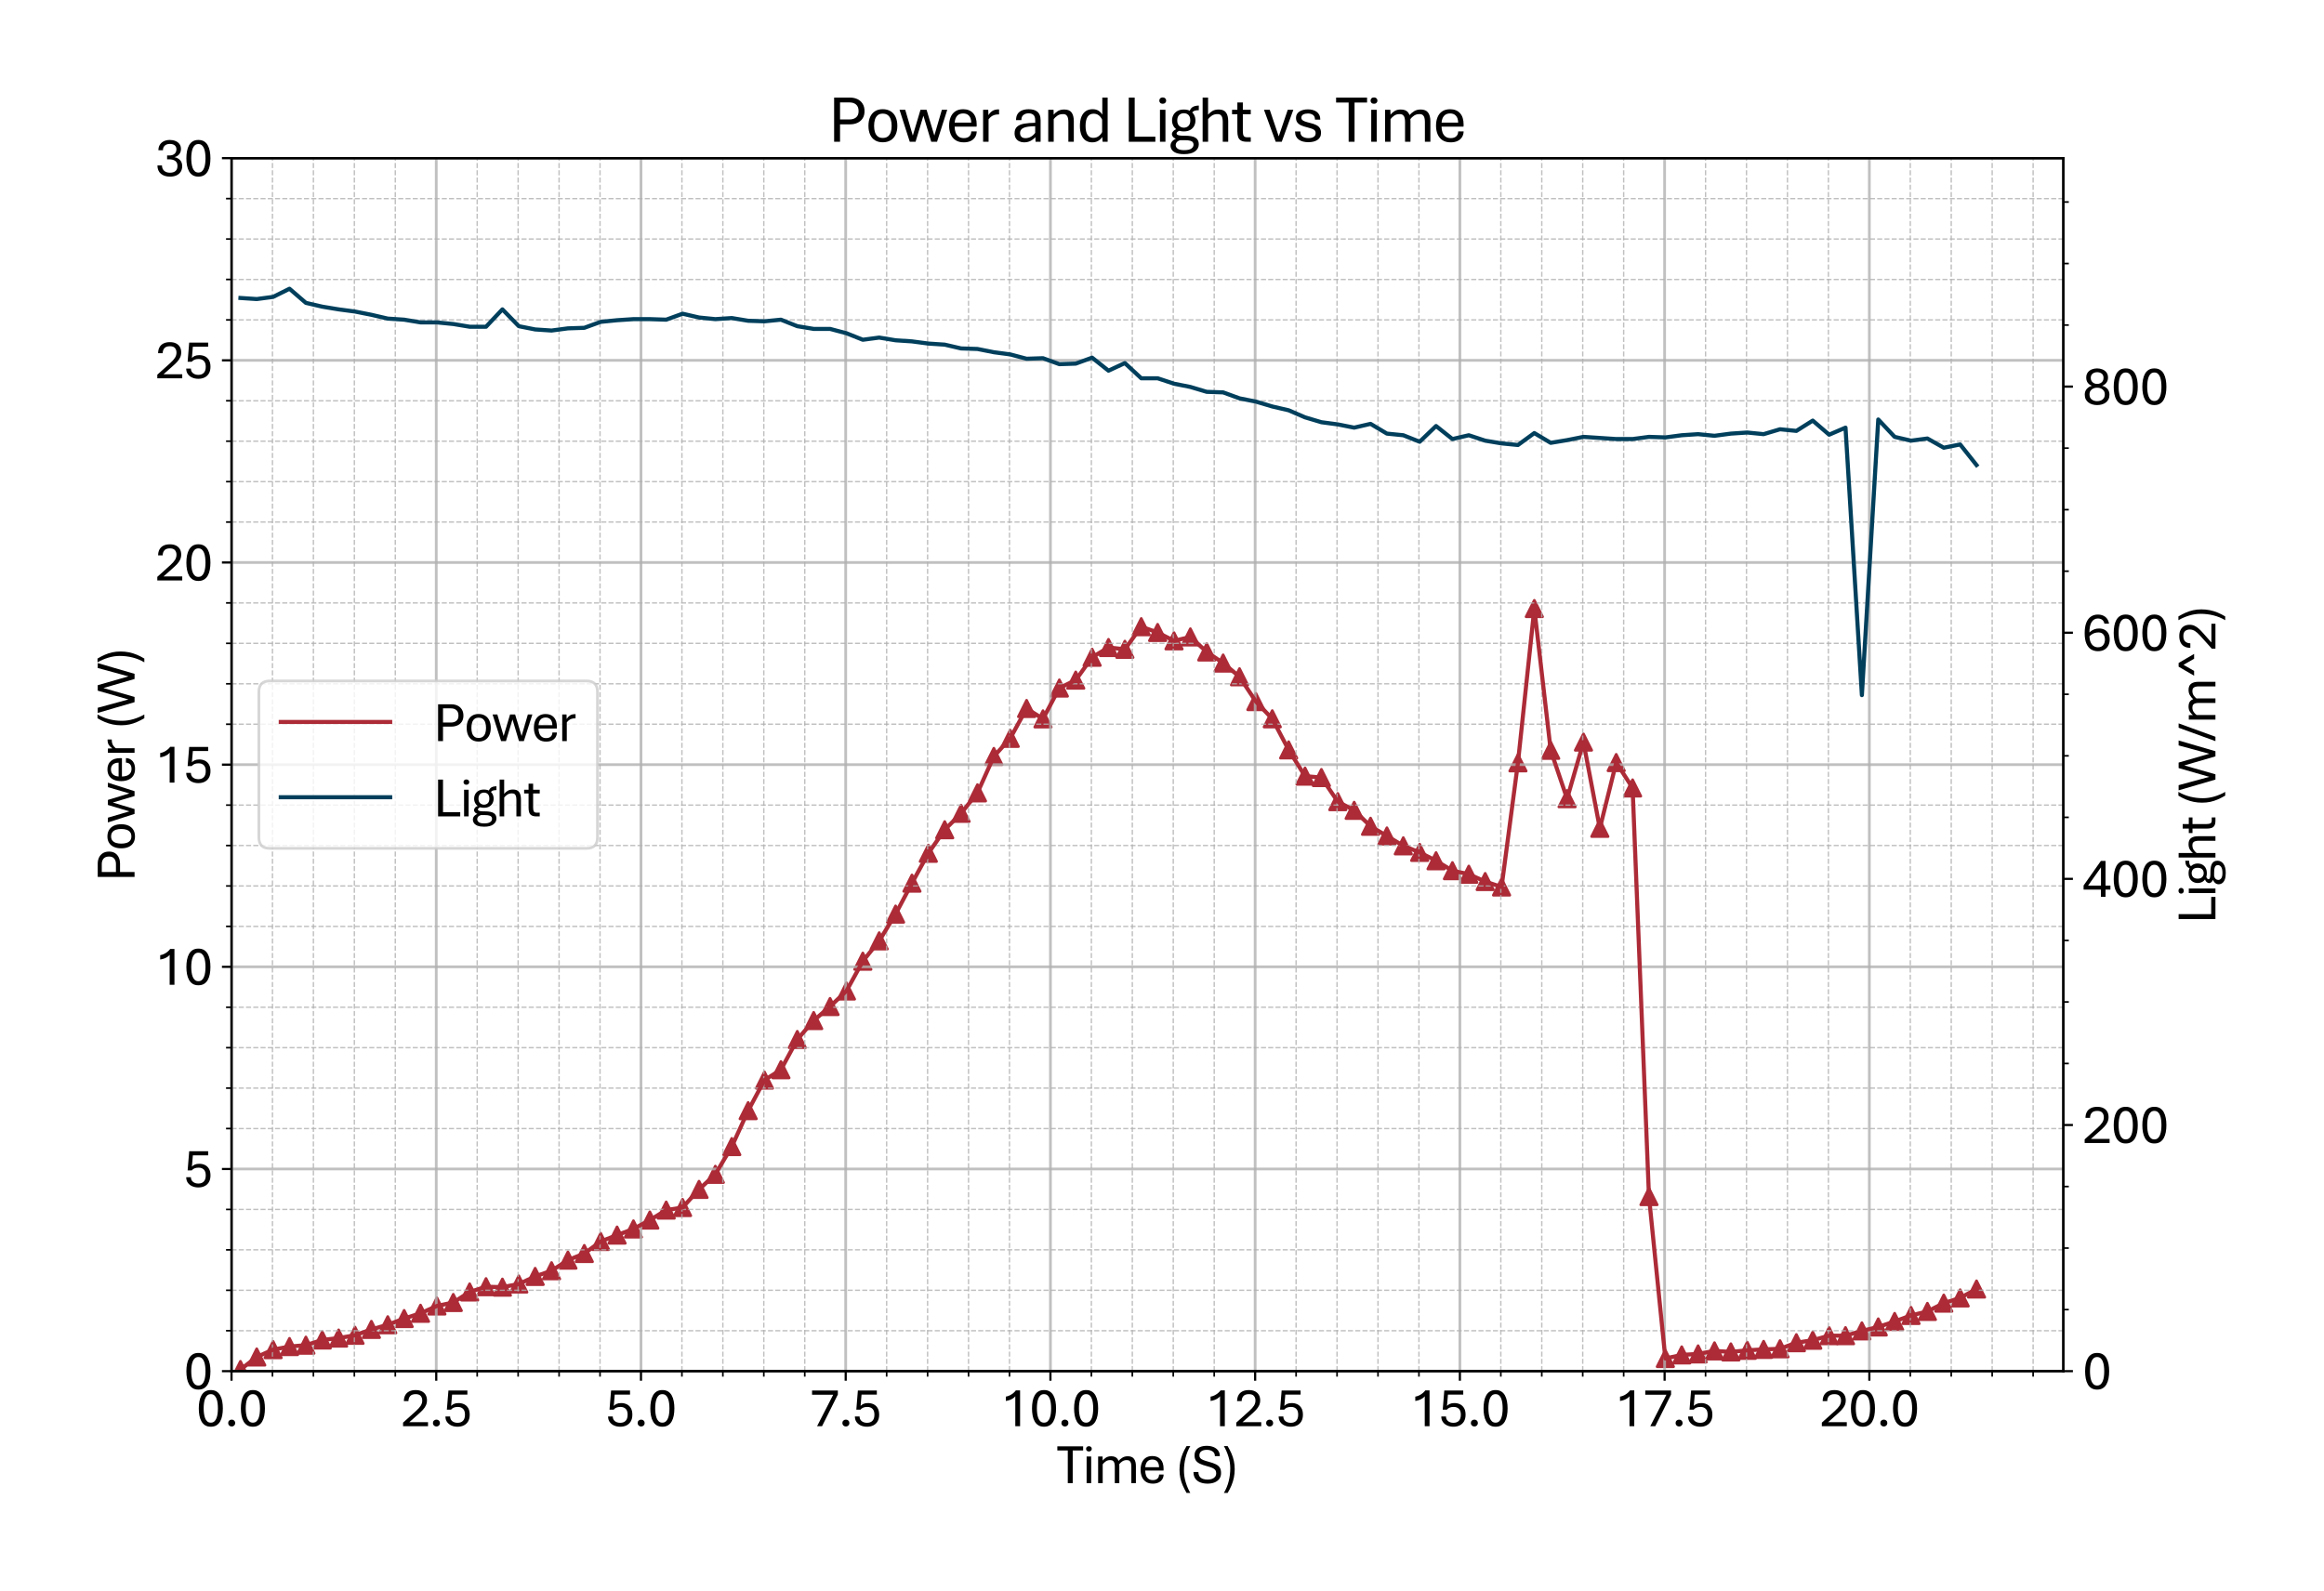 <?xml version="1.0" encoding="utf-8" standalone="no"?>
<!DOCTYPE svg PUBLIC "-//W3C//DTD SVG 1.1//EN"
  "http://www.w3.org/Graphics/SVG/1.1/DTD/svg11.dtd">
<svg xmlns:xlink="http://www.w3.org/1999/xlink" width="849.509pt" height="581.831pt" viewBox="0 0 849.509 581.831" xmlns="http://www.w3.org/2000/svg" version="1.1">
 <defs>
  <style type="text/css">*{stroke-linejoin: round; stroke-linecap: butt}</style>
 </defs>
 <g id="figure_1">
  <g id="patch_1">
   <path d="M 0 581.831 
L 849.509 581.831 
L 849.509 0 
L 0 0 
z
" style="fill: #ffffff"/>
  </g>
  <g id="axes_1">
   <g id="patch_2">
    <path d="M 84.628 501.353 
L 754.228 501.353 
L 754.228 57.833 
L 84.628 57.833 
z
" style="fill: #ffffff"/>
   </g>
   <g id="PathCollection_1">
    <defs>
     <path id="md924a089b4" d="M 0 -3 
L -3 3 
L 3 3 
z
" style="stroke: #ac2b37"/>
    </defs>
    <g clip-path="url(#p9d3464ffcb)">
     <use xlink:href="#md924a089b4" x="87.891" y="500.761" style="fill: #ac2b37; stroke: #ac2b37"/>
     <use xlink:href="#md924a089b4" x="93.848" y="496.178" style="fill: #ac2b37; stroke: #ac2b37"/>
     <use xlink:href="#md924a089b4" x="99.835" y="493.487" style="fill: #ac2b37; stroke: #ac2b37"/>
     <use xlink:href="#md924a089b4" x="105.822" y="492.364" style="fill: #ac2b37; stroke: #ac2b37"/>
     <use xlink:href="#md924a089b4" x="111.808" y="491.861" style="fill: #ac2b37; stroke: #ac2b37"/>
     <use xlink:href="#md924a089b4" x="117.795" y="489.954" style="fill: #ac2b37; stroke: #ac2b37"/>
     <use xlink:href="#md924a089b4" x="123.782" y="489.259" style="fill: #ac2b37; stroke: #ac2b37"/>
     <use xlink:href="#md924a089b4" x="129.769" y="488.239" style="fill: #ac2b37; stroke: #ac2b37"/>
     <use xlink:href="#md924a089b4" x="135.756" y="486.095" style="fill: #ac2b37; stroke: #ac2b37"/>
     <use xlink:href="#md924a089b4" x="141.743" y="484.395" style="fill: #ac2b37; stroke: #ac2b37"/>
     <use xlink:href="#md924a089b4" x="147.73" y="482.119" style="fill: #ac2b37; stroke: #ac2b37"/>
     <use xlink:href="#md924a089b4" x="153.716" y="480.197" style="fill: #ac2b37; stroke: #ac2b37"/>
     <use xlink:href="#md924a089b4" x="159.703" y="477.521" style="fill: #ac2b37; stroke: #ac2b37"/>
     <use xlink:href="#md924a089b4" x="165.69" y="476.249" style="fill: #ac2b37; stroke: #ac2b37"/>
     <use xlink:href="#md924a089b4" x="171.677" y="472.405" style="fill: #ac2b37; stroke: #ac2b37"/>
     <use xlink:href="#md924a089b4" x="177.664" y="470.484" style="fill: #ac2b37; stroke: #ac2b37"/>
     <use xlink:href="#md924a089b4" x="183.651" y="470.646" style="fill: #ac2b37; stroke: #ac2b37"/>
     <use xlink:href="#md924a089b4" x="189.638" y="469.493" style="fill: #ac2b37; stroke: #ac2b37"/>
     <use xlink:href="#md924a089b4" x="195.624" y="466.714" style="fill: #ac2b37; stroke: #ac2b37"/>
     <use xlink:href="#md924a089b4" x="201.611" y="464.644" style="fill: #ac2b37; stroke: #ac2b37"/>
     <use xlink:href="#md924a089b4" x="207.598" y="460.756" style="fill: #ac2b37; stroke: #ac2b37"/>
     <use xlink:href="#md924a089b4" x="213.585" y="458.346" style="fill: #ac2b37; stroke: #ac2b37"/>
     <use xlink:href="#md924a089b4" x="219.572" y="453.94" style="fill: #ac2b37; stroke: #ac2b37"/>
     <use xlink:href="#md924a089b4" x="225.559" y="451.604" style="fill: #ac2b37; stroke: #ac2b37"/>
     <use xlink:href="#md924a089b4" x="231.546" y="449.357" style="fill: #ac2b37; stroke: #ac2b37"/>
     <use xlink:href="#md924a089b4" x="237.532" y="446.105" style="fill: #ac2b37; stroke: #ac2b37"/>
     <use xlink:href="#md924a089b4" x="243.519" y="442.468" style="fill: #ac2b37; stroke: #ac2b37"/>
     <use xlink:href="#md924a089b4" x="249.506" y="441.522" style="fill: #ac2b37; stroke: #ac2b37"/>
     <use xlink:href="#md924a089b4" x="255.523" y="434.898" style="fill: #ac2b37; stroke: #ac2b37"/>
     <use xlink:href="#md924a089b4" x="261.48" y="429.384" style="fill: #ac2b37; stroke: #ac2b37"/>
     <use xlink:href="#md924a089b4" x="267.497" y="419.242" style="fill: #ac2b37; stroke: #ac2b37"/>
     <use xlink:href="#md924a089b4" x="273.484" y="406.099" style="fill: #ac2b37; stroke: #ac2b37"/>
     <use xlink:href="#md924a089b4" x="279.44" y="394.937" style="fill: #ac2b37; stroke: #ac2b37"/>
     <use xlink:href="#md924a089b4" x="285.457" y="391.138" style="fill: #ac2b37; stroke: #ac2b37"/>
     <use xlink:href="#md924a089b4" x="291.444" y="380.079" style="fill: #ac2b37; stroke: #ac2b37"/>
     <use xlink:href="#md924a089b4" x="297.431" y="373.16" style="fill: #ac2b37; stroke: #ac2b37"/>
     <use xlink:href="#md924a089b4" x="303.418" y="368.03" style="fill: #ac2b37; stroke: #ac2b37"/>
     <use xlink:href="#md924a089b4" x="309.405" y="362.353" style="fill: #ac2b37; stroke: #ac2b37"/>
     <use xlink:href="#md924a089b4" x="315.392" y="351.458" style="fill: #ac2b37; stroke: #ac2b37"/>
     <use xlink:href="#md924a089b4" x="321.378" y="344.021" style="fill: #ac2b37; stroke: #ac2b37"/>
     <use xlink:href="#md924a089b4" x="327.365" y="334.234" style="fill: #ac2b37; stroke: #ac2b37"/>
     <use xlink:href="#md924a089b4" x="333.352" y="322.924" style="fill: #ac2b37; stroke: #ac2b37"/>
     <use xlink:href="#md924a089b4" x="339.339" y="311.999" style="fill: #ac2b37; stroke: #ac2b37"/>
     <use xlink:href="#md924a089b4" x="345.326" y="303.395" style="fill: #ac2b37; stroke: #ac2b37"/>
     <use xlink:href="#md924a089b4" x="351.313" y="297.392" style="fill: #ac2b37; stroke: #ac2b37"/>
     <use xlink:href="#md924a089b4" x="357.3" y="289.897" style="fill: #ac2b37; stroke: #ac2b37"/>
     <use xlink:href="#md924a089b4" x="363.286" y="276.591" style="fill: #ac2b37; stroke: #ac2b37"/>
     <use xlink:href="#md924a089b4" x="369.273" y="269.968" style="fill: #ac2b37; stroke: #ac2b37"/>
     <use xlink:href="#md924a089b4" x="375.26" y="259.058" style="fill: #ac2b37; stroke: #ac2b37"/>
     <use xlink:href="#md924a089b4" x="381.247" y="262.857" style="fill: #ac2b37; stroke: #ac2b37"/>
     <use xlink:href="#md924a089b4" x="387.234" y="251.577" style="fill: #ac2b37; stroke: #ac2b37"/>
     <use xlink:href="#md924a089b4" x="393.221" y="248.679" style="fill: #ac2b37; stroke: #ac2b37"/>
     <use xlink:href="#md924a089b4" x="399.208" y="240.326" style="fill: #ac2b37; stroke: #ac2b37"/>
     <use xlink:href="#md924a089b4" x="405.194" y="236.763" style="fill: #ac2b37; stroke: #ac2b37"/>
     <use xlink:href="#md924a089b4" x="411.181" y="237.414" style="fill: #ac2b37; stroke: #ac2b37"/>
     <use xlink:href="#md924a089b4" x="417.168" y="229.149" style="fill: #ac2b37; stroke: #ac2b37"/>
     <use xlink:href="#md924a089b4" x="423.155" y="231.264" style="fill: #ac2b37; stroke: #ac2b37"/>
     <use xlink:href="#md924a089b4" x="429.142" y="234.324" style="fill: #ac2b37; stroke: #ac2b37"/>
     <use xlink:href="#md924a089b4" x="435.129" y="232.89" style="fill: #ac2b37; stroke: #ac2b37"/>
     <use xlink:href="#md924a089b4" x="441.116" y="238.389" style="fill: #ac2b37; stroke: #ac2b37"/>
     <use xlink:href="#md924a089b4" x="447.102" y="242.44" style="fill: #ac2b37; stroke: #ac2b37"/>
     <use xlink:href="#md924a089b4" x="453.089" y="247.467" style="fill: #ac2b37; stroke: #ac2b37"/>
     <use xlink:href="#md924a089b4" x="459.076" y="256.529" style="fill: #ac2b37; stroke: #ac2b37"/>
     <use xlink:href="#md924a089b4" x="465.063" y="262.827" style="fill: #ac2b37; stroke: #ac2b37"/>
     <use xlink:href="#md924a089b4" x="471.05" y="274.196" style="fill: #ac2b37; stroke: #ac2b37"/>
     <use xlink:href="#md924a089b4" x="477.037" y="283.791" style="fill: #ac2b37; stroke: #ac2b37"/>
     <use xlink:href="#md924a089b4" x="483.024" y="284.309" style="fill: #ac2b37; stroke: #ac2b37"/>
     <use xlink:href="#md924a089b4" x="489.01" y="293.12" style="fill: #ac2b37; stroke: #ac2b37"/>
     <use xlink:href="#md924a089b4" x="494.997" y="296.298" style="fill: #ac2b37; stroke: #ac2b37"/>
     <use xlink:href="#md924a089b4" x="500.984" y="302.123" style="fill: #ac2b37; stroke: #ac2b37"/>
     <use xlink:href="#md924a089b4" x="506.971" y="305.671" style="fill: #ac2b37; stroke: #ac2b37"/>
     <use xlink:href="#md924a089b4" x="512.958" y="309.279" style="fill: #ac2b37; stroke: #ac2b37"/>
     <use xlink:href="#md924a089b4" x="518.945" y="311.674" style="fill: #ac2b37; stroke: #ac2b37"/>
     <use xlink:href="#md924a089b4" x="524.932" y="314.734" style="fill: #ac2b37; stroke: #ac2b37"/>
     <use xlink:href="#md924a089b4" x="530.918" y="318.371" style="fill: #ac2b37; stroke: #ac2b37"/>
     <use xlink:href="#md924a089b4" x="536.905" y="319.657" style="fill: #ac2b37; stroke: #ac2b37"/>
     <use xlink:href="#md924a089b4" x="542.892" y="322.333" style="fill: #ac2b37; stroke: #ac2b37"/>
     <use xlink:href="#md924a089b4" x="548.879" y="324.329" style="fill: #ac2b37; stroke: #ac2b37"/>
     <use xlink:href="#md924a089b4" x="554.866" y="278.927" style="fill: #ac2b37; stroke: #ac2b37"/>
     <use xlink:href="#md924a089b4" x="560.853" y="222.511" style="fill: #ac2b37; stroke: #ac2b37"/>
     <use xlink:href="#md924a089b4" x="566.84" y="274.344" style="fill: #ac2b37; stroke: #ac2b37"/>
     <use xlink:href="#md924a089b4" x="572.826" y="292.041" style="fill: #ac2b37; stroke: #ac2b37"/>
     <use xlink:href="#md924a089b4" x="578.813" y="271.343" style="fill: #ac2b37; stroke: #ac2b37"/>
     <use xlink:href="#md924a089b4" x="584.8" y="302.877" style="fill: #ac2b37; stroke: #ac2b37"/>
     <use xlink:href="#md924a089b4" x="590.787" y="278.824" style="fill: #ac2b37; stroke: #ac2b37"/>
     <use xlink:href="#md924a089b4" x="596.774" y="288.108" style="fill: #ac2b37; stroke: #ac2b37"/>
     <use xlink:href="#md924a089b4" x="602.761" y="437.53" style="fill: #ac2b37; stroke: #ac2b37"/>
     <use xlink:href="#md924a089b4" x="608.748" y="496.725" style="fill: #ac2b37; stroke: #ac2b37"/>
     <use xlink:href="#md924a089b4" x="614.734" y="495.424" style="fill: #ac2b37; stroke: #ac2b37"/>
     <use xlink:href="#md924a089b4" x="620.721" y="495.055" style="fill: #ac2b37; stroke: #ac2b37"/>
     <use xlink:href="#md924a089b4" x="626.708" y="493.946" style="fill: #ac2b37; stroke: #ac2b37"/>
     <use xlink:href="#md924a089b4" x="632.695" y="494.33" style="fill: #ac2b37; stroke: #ac2b37"/>
     <use xlink:href="#md924a089b4" x="638.682" y="493.739" style="fill: #ac2b37; stroke: #ac2b37"/>
     <use xlink:href="#md924a089b4" x="644.669" y="493.399" style="fill: #ac2b37; stroke: #ac2b37"/>
     <use xlink:href="#md924a089b4" x="650.656" y="493.177" style="fill: #ac2b37; stroke: #ac2b37"/>
     <use xlink:href="#md924a089b4" x="656.642" y="490.959" style="fill: #ac2b37; stroke: #ac2b37"/>
     <use xlink:href="#md924a089b4" x="662.629" y="490.043" style="fill: #ac2b37; stroke: #ac2b37"/>
     <use xlink:href="#md924a089b4" x="668.616" y="488.387" style="fill: #ac2b37; stroke: #ac2b37"/>
     <use xlink:href="#md924a089b4" x="674.603" y="488.387" style="fill: #ac2b37; stroke: #ac2b37"/>
     <use xlink:href="#md924a089b4" x="680.59" y="486.642" style="fill: #ac2b37; stroke: #ac2b37"/>
     <use xlink:href="#md924a089b4" x="686.577" y="485.194" style="fill: #ac2b37; stroke: #ac2b37"/>
     <use xlink:href="#md924a089b4" x="692.563" y="483.183" style="fill: #ac2b37; stroke: #ac2b37"/>
     <use xlink:href="#md924a089b4" x="698.55" y="480.995" style="fill: #ac2b37; stroke: #ac2b37"/>
     <use xlink:href="#md924a089b4" x="704.537" y="479.517" style="fill: #ac2b37; stroke: #ac2b37"/>
     <use xlink:href="#md924a089b4" x="710.524" y="476.486" style="fill: #ac2b37; stroke: #ac2b37"/>
     <use xlink:href="#md924a089b4" x="716.511" y="474.579" style="fill: #ac2b37; stroke: #ac2b37"/>
     <use xlink:href="#md924a089b4" x="722.498" y="471.326" style="fill: #ac2b37; stroke: #ac2b37"/>
    </g>
   </g>
   <g id="matplotlib.axis_1">
    <g id="xtick_1">
     <g id="line2d_1">
      <path d="M 84.628 501.353 
L 84.628 57.833 
" clip-path="url(#p9d3464ffcb)" style="fill: none; stroke: #b0b0b0; stroke-opacity: 0.8; stroke-linecap: square"/>
     </g>
     <g id="line2d_2">
      <defs>
       <path id="mebe4e21082" d="M 0 0 
L 0 3.5 
" style="stroke: #000000; stroke-width: 0.8"/>
      </defs>
      <g>
       <use xlink:href="#mebe4e21082" x="84.628" y="501.353" style="stroke: #000000; stroke-width: 0.8"/>
      </g>
     </g>
     <g id="text_1">
      <!-- 0.0 -->
      <g transform="translate(71.708 521.496) scale(0.2 -0.2)">
       <defs>
        <path id="AptosDisplay-30" d="M 1672 -56 
Q 1291 -56 1028 105 
Q 766 266 605 552 
Q 444 838 372 1216 
Q 300 1594 300 2031 
Q 300 2475 372 2856 
Q 444 3238 605 3525 
Q 766 3813 1028 3973 
Q 1291 4134 1672 4134 
Q 2053 4134 2317 3975 
Q 2581 3816 2742 3527 
Q 2903 3238 2975 2858 
Q 3047 2478 3047 2038 
Q 3047 1597 2975 1217 
Q 2903 838 2742 552 
Q 2581 266 2318 105 
Q 2056 -56 1672 -56 
z
M 1672 409 
Q 1916 409 2073 550 
Q 2231 691 2322 925 
Q 2413 1159 2448 1448 
Q 2484 1738 2484 2038 
Q 2484 2338 2448 2628 
Q 2413 2919 2322 3153 
Q 2231 3388 2073 3527 
Q 1916 3666 1669 3666 
Q 1428 3666 1268 3527 
Q 1109 3388 1020 3153 
Q 931 2919 893 2628 
Q 856 2338 856 2038 
Q 856 1741 893 1450 
Q 931 1159 1020 925 
Q 1109 691 1268 550 
Q 1428 409 1672 409 
z
" transform="scale(0.016)"/>
        <path id="AptosDisplay-2e" d="M 794 -31 
Q 619 -31 503 83 
Q 388 197 388 363 
Q 388 534 503 645 
Q 619 756 794 756 
Q 963 756 1077 645 
Q 1191 534 1191 363 
Q 1191 197 1077 83 
Q 963 -31 794 -31 
z
" transform="scale(0.016)"/>
       </defs>
       <use xlink:href="#AptosDisplay-30"/>
       <use xlink:href="#AptosDisplay-2e" x="52.295"/>
       <use xlink:href="#AptosDisplay-30" x="76.904"/>
      </g>
     </g>
    </g>
    <g id="xtick_2">
     <g id="line2d_3">
      <path d="M 159.464 501.353 
L 159.464 57.833 
" clip-path="url(#p9d3464ffcb)" style="fill: none; stroke: #b0b0b0; stroke-opacity: 0.8; stroke-linecap: square"/>
     </g>
     <g id="line2d_4">
      <g>
       <use xlink:href="#mebe4e21082" x="159.464" y="501.353" style="stroke: #000000; stroke-width: 0.8"/>
      </g>
     </g>
     <g id="text_2">
      <!-- 2.5 -->
      <g transform="translate(146.544 521.496) scale(0.2 -0.2)">
       <defs>
        <path id="AptosDisplay-32" d="M 247 0 
L 247 413 
L 1725 1741 
Q 2100 2081 2269 2351 
Q 2438 2622 2438 2938 
Q 2438 3256 2263 3461 
Q 2088 3666 1691 3666 
Q 1247 3666 1055 3439 
Q 863 3213 863 2869 
L 341 2869 
Q 341 3250 491 3534 
Q 641 3819 941 3975 
Q 1241 4131 1691 4131 
Q 2103 4131 2390 3986 
Q 2678 3841 2828 3578 
Q 2978 3316 2978 2959 
Q 2978 2638 2853 2375 
Q 2728 2113 2517 1883 
Q 2306 1653 2044 1425 
L 959 463 
L 3097 463 
L 3097 0 
L 247 0 
z
" transform="scale(0.016)"/>
        <path id="AptosDisplay-35" d="M 1669 -56 
Q 1278 -56 964 83 
Q 650 222 465 483 
Q 281 744 281 1113 
L 816 1113 
Q 816 778 1055 584 
Q 1294 391 1669 391 
Q 2069 391 2291 625 
Q 2513 859 2513 1319 
Q 2513 1772 2291 1989 
Q 2069 2206 1697 2206 
Q 1409 2206 1223 2123 
Q 1038 2041 916 1894 
L 444 1894 
L 622 4078 
L 2788 4078 
L 2788 3613 
L 1041 3613 
L 931 2322 
Q 1044 2453 1251 2550 
Q 1459 2647 1775 2647 
Q 2131 2647 2420 2506 
Q 2709 2366 2881 2072 
Q 3053 1778 3053 1319 
Q 3053 863 2875 558 
Q 2697 253 2384 98 
Q 2072 -56 1669 -56 
z
" transform="scale(0.016)"/>
       </defs>
       <use xlink:href="#AptosDisplay-32"/>
       <use xlink:href="#AptosDisplay-2e" x="52.295"/>
       <use xlink:href="#AptosDisplay-35" x="76.904"/>
      </g>
     </g>
    </g>
    <g id="xtick_3">
     <g id="line2d_5">
      <path d="M 234.3 501.353 
L 234.3 57.833 
" clip-path="url(#p9d3464ffcb)" style="fill: none; stroke: #b0b0b0; stroke-opacity: 0.8; stroke-linecap: square"/>
     </g>
     <g id="line2d_6">
      <g>
       <use xlink:href="#mebe4e21082" x="234.3" y="501.353" style="stroke: #000000; stroke-width: 0.8"/>
      </g>
     </g>
     <g id="text_3">
      <!-- 5.0 -->
      <g transform="translate(221.379 521.496) scale(0.2 -0.2)">
       <use xlink:href="#AptosDisplay-35"/>
       <use xlink:href="#AptosDisplay-2e" x="52.295"/>
       <use xlink:href="#AptosDisplay-30" x="76.904"/>
      </g>
     </g>
    </g>
    <g id="xtick_4">
     <g id="line2d_7">
      <path d="M 309.135 501.353 
L 309.135 57.833 
" clip-path="url(#p9d3464ffcb)" style="fill: none; stroke: #b0b0b0; stroke-opacity: 0.8; stroke-linecap: square"/>
     </g>
     <g id="line2d_8">
      <g>
       <use xlink:href="#mebe4e21082" x="309.135" y="501.353" style="stroke: #000000; stroke-width: 0.8"/>
      </g>
     </g>
     <g id="text_4">
      <!-- 7.5 -->
      <g transform="translate(296.215 521.496) scale(0.2 -0.2)">
       <defs>
        <path id="AptosDisplay-37" d="M 766 0 
L 2609 3600 
L 194 3600 
L 194 4078 
L 3141 4078 
L 3141 3622 
L 1334 0 
L 766 0 
z
" transform="scale(0.016)"/>
       </defs>
       <use xlink:href="#AptosDisplay-37"/>
       <use xlink:href="#AptosDisplay-2e" x="52.295"/>
       <use xlink:href="#AptosDisplay-35" x="76.904"/>
      </g>
     </g>
    </g>
    <g id="xtick_5">
     <g id="line2d_9">
      <path d="M 383.971 501.353 
L 383.971 57.833 
" clip-path="url(#p9d3464ffcb)" style="fill: none; stroke: #b0b0b0; stroke-opacity: 0.8; stroke-linecap: square"/>
     </g>
     <g id="line2d_10">
      <g>
       <use xlink:href="#mebe4e21082" x="383.971" y="501.353" style="stroke: #000000; stroke-width: 0.8"/>
      </g>
     </g>
     <g id="text_5">
      <!-- 10.0 -->
      <g transform="translate(365.821 521.496) scale(0.2 -0.2)">
       <defs>
        <path id="AptosDisplay-31" d="M 1659 0 
L 1659 3425 
Q 1575 3309 1420 3201 
Q 1266 3094 1052 3009 
Q 838 2925 578 2888 
L 578 3381 
Q 834 3425 1057 3540 
Q 1281 3656 1453 3806 
Q 1625 3956 1719 4094 
L 2206 4094 
L 2206 0 
L 1659 0 
z
" transform="scale(0.016)"/>
       </defs>
       <use xlink:href="#AptosDisplay-31"/>
       <use xlink:href="#AptosDisplay-30" x="52.295"/>
       <use xlink:href="#AptosDisplay-2e" x="104.59"/>
       <use xlink:href="#AptosDisplay-30" x="129.199"/>
      </g>
     </g>
    </g>
    <g id="xtick_6">
     <g id="line2d_11">
      <path d="M 458.807 501.353 
L 458.807 57.833 
" clip-path="url(#p9d3464ffcb)" style="fill: none; stroke: #b0b0b0; stroke-opacity: 0.8; stroke-linecap: square"/>
     </g>
     <g id="line2d_12">
      <g>
       <use xlink:href="#mebe4e21082" x="458.807" y="501.353" style="stroke: #000000; stroke-width: 0.8"/>
      </g>
     </g>
     <g id="text_6">
      <!-- 12.5 -->
      <g transform="translate(440.657 521.496) scale(0.2 -0.2)">
       <use xlink:href="#AptosDisplay-31"/>
       <use xlink:href="#AptosDisplay-32" x="52.295"/>
       <use xlink:href="#AptosDisplay-2e" x="104.59"/>
       <use xlink:href="#AptosDisplay-35" x="129.199"/>
      </g>
     </g>
    </g>
    <g id="xtick_7">
     <g id="line2d_13">
      <path d="M 533.642 501.353 
L 533.642 57.833 
" clip-path="url(#p9d3464ffcb)" style="fill: none; stroke: #b0b0b0; stroke-opacity: 0.8; stroke-linecap: square"/>
     </g>
     <g id="line2d_14">
      <g>
       <use xlink:href="#mebe4e21082" x="533.642" y="501.353" style="stroke: #000000; stroke-width: 0.8"/>
      </g>
     </g>
     <g id="text_7">
      <!-- 15.0 -->
      <g transform="translate(515.492 521.496) scale(0.2 -0.2)">
       <use xlink:href="#AptosDisplay-31"/>
       <use xlink:href="#AptosDisplay-35" x="52.295"/>
       <use xlink:href="#AptosDisplay-2e" x="104.59"/>
       <use xlink:href="#AptosDisplay-30" x="129.199"/>
      </g>
     </g>
    </g>
    <g id="xtick_8">
     <g id="line2d_15">
      <path d="M 608.478 501.353 
L 608.478 57.833 
" clip-path="url(#p9d3464ffcb)" style="fill: none; stroke: #b0b0b0; stroke-opacity: 0.8; stroke-linecap: square"/>
     </g>
     <g id="line2d_16">
      <g>
       <use xlink:href="#mebe4e21082" x="608.478" y="501.353" style="stroke: #000000; stroke-width: 0.8"/>
      </g>
     </g>
     <g id="text_8">
      <!-- 17.5 -->
      <g transform="translate(590.328 521.496) scale(0.2 -0.2)">
       <use xlink:href="#AptosDisplay-31"/>
       <use xlink:href="#AptosDisplay-37" x="52.295"/>
       <use xlink:href="#AptosDisplay-2e" x="104.59"/>
       <use xlink:href="#AptosDisplay-35" x="129.199"/>
      </g>
     </g>
    </g>
    <g id="xtick_9">
     <g id="line2d_17">
      <path d="M 683.314 501.353 
L 683.314 57.833 
" clip-path="url(#p9d3464ffcb)" style="fill: none; stroke: #b0b0b0; stroke-opacity: 0.8; stroke-linecap: square"/>
     </g>
     <g id="line2d_18">
      <g>
       <use xlink:href="#mebe4e21082" x="683.314" y="501.353" style="stroke: #000000; stroke-width: 0.8"/>
      </g>
     </g>
     <g id="text_9">
      <!-- 20.0 -->
      <g transform="translate(665.164 521.496) scale(0.2 -0.2)">
       <use xlink:href="#AptosDisplay-32"/>
       <use xlink:href="#AptosDisplay-30" x="52.295"/>
       <use xlink:href="#AptosDisplay-2e" x="104.59"/>
       <use xlink:href="#AptosDisplay-30" x="129.199"/>
      </g>
     </g>
    </g>
    <g id="xtick_10">
     <g id="line2d_19">
      <path d="M 99.595 501.353 
L 99.595 57.833 
" clip-path="url(#p9d3464ffcb)" style="fill: none; stroke-dasharray: 1.85,0.8; stroke-dashoffset: 0; stroke: #b0b0b0; stroke-opacity: 0.8; stroke-width: 0.5"/>
     </g>
     <g id="line2d_20">
      <defs>
       <path id="m090e2f4858" d="M 0 0 
L 0 2 
" style="stroke: #000000; stroke-width: 0.6"/>
      </defs>
      <g>
       <use xlink:href="#m090e2f4858" x="99.595" y="501.353" style="stroke: #000000; stroke-width: 0.6"/>
      </g>
     </g>
    </g>
    <g id="xtick_11">
     <g id="line2d_21">
      <path d="M 114.562 501.353 
L 114.562 57.833 
" clip-path="url(#p9d3464ffcb)" style="fill: none; stroke-dasharray: 1.85,0.8; stroke-dashoffset: 0; stroke: #b0b0b0; stroke-opacity: 0.8; stroke-width: 0.5"/>
     </g>
     <g id="line2d_22">
      <g>
       <use xlink:href="#m090e2f4858" x="114.562" y="501.353" style="stroke: #000000; stroke-width: 0.6"/>
      </g>
     </g>
    </g>
    <g id="xtick_12">
     <g id="line2d_23">
      <path d="M 129.53 501.353 
L 129.53 57.833 
" clip-path="url(#p9d3464ffcb)" style="fill: none; stroke-dasharray: 1.85,0.8; stroke-dashoffset: 0; stroke: #b0b0b0; stroke-opacity: 0.8; stroke-width: 0.5"/>
     </g>
     <g id="line2d_24">
      <g>
       <use xlink:href="#m090e2f4858" x="129.53" y="501.353" style="stroke: #000000; stroke-width: 0.6"/>
      </g>
     </g>
    </g>
    <g id="xtick_13">
     <g id="line2d_25">
      <path d="M 144.497 501.353 
L 144.497 57.833 
" clip-path="url(#p9d3464ffcb)" style="fill: none; stroke-dasharray: 1.85,0.8; stroke-dashoffset: 0; stroke: #b0b0b0; stroke-opacity: 0.8; stroke-width: 0.5"/>
     </g>
     <g id="line2d_26">
      <g>
       <use xlink:href="#m090e2f4858" x="144.497" y="501.353" style="stroke: #000000; stroke-width: 0.6"/>
      </g>
     </g>
    </g>
    <g id="xtick_14">
     <g id="line2d_27">
      <path d="M 174.431 501.353 
L 174.431 57.833 
" clip-path="url(#p9d3464ffcb)" style="fill: none; stroke-dasharray: 1.85,0.8; stroke-dashoffset: 0; stroke: #b0b0b0; stroke-opacity: 0.8; stroke-width: 0.5"/>
     </g>
     <g id="line2d_28">
      <g>
       <use xlink:href="#m090e2f4858" x="174.431" y="501.353" style="stroke: #000000; stroke-width: 0.6"/>
      </g>
     </g>
    </g>
    <g id="xtick_15">
     <g id="line2d_29">
      <path d="M 189.398 501.353 
L 189.398 57.833 
" clip-path="url(#p9d3464ffcb)" style="fill: none; stroke-dasharray: 1.85,0.8; stroke-dashoffset: 0; stroke: #b0b0b0; stroke-opacity: 0.8; stroke-width: 0.5"/>
     </g>
     <g id="line2d_30">
      <g>
       <use xlink:href="#m090e2f4858" x="189.398" y="501.353" style="stroke: #000000; stroke-width: 0.6"/>
      </g>
     </g>
    </g>
    <g id="xtick_16">
     <g id="line2d_31">
      <path d="M 204.365 501.353 
L 204.365 57.833 
" clip-path="url(#p9d3464ffcb)" style="fill: none; stroke-dasharray: 1.85,0.8; stroke-dashoffset: 0; stroke: #b0b0b0; stroke-opacity: 0.8; stroke-width: 0.5"/>
     </g>
     <g id="line2d_32">
      <g>
       <use xlink:href="#m090e2f4858" x="204.365" y="501.353" style="stroke: #000000; stroke-width: 0.6"/>
      </g>
     </g>
    </g>
    <g id="xtick_17">
     <g id="line2d_33">
      <path d="M 219.332 501.353 
L 219.332 57.833 
" clip-path="url(#p9d3464ffcb)" style="fill: none; stroke-dasharray: 1.85,0.8; stroke-dashoffset: 0; stroke: #b0b0b0; stroke-opacity: 0.8; stroke-width: 0.5"/>
     </g>
     <g id="line2d_34">
      <g>
       <use xlink:href="#m090e2f4858" x="219.332" y="501.353" style="stroke: #000000; stroke-width: 0.6"/>
      </g>
     </g>
    </g>
    <g id="xtick_18">
     <g id="line2d_35">
      <path d="M 249.267 501.353 
L 249.267 57.833 
" clip-path="url(#p9d3464ffcb)" style="fill: none; stroke-dasharray: 1.85,0.8; stroke-dashoffset: 0; stroke: #b0b0b0; stroke-opacity: 0.8; stroke-width: 0.5"/>
     </g>
     <g id="line2d_36">
      <g>
       <use xlink:href="#m090e2f4858" x="249.267" y="501.353" style="stroke: #000000; stroke-width: 0.6"/>
      </g>
     </g>
    </g>
    <g id="xtick_19">
     <g id="line2d_37">
      <path d="M 264.234 501.353 
L 264.234 57.833 
" clip-path="url(#p9d3464ffcb)" style="fill: none; stroke-dasharray: 1.85,0.8; stroke-dashoffset: 0; stroke: #b0b0b0; stroke-opacity: 0.8; stroke-width: 0.5"/>
     </g>
     <g id="line2d_38">
      <g>
       <use xlink:href="#m090e2f4858" x="264.234" y="501.353" style="stroke: #000000; stroke-width: 0.6"/>
      </g>
     </g>
    </g>
    <g id="xtick_20">
     <g id="line2d_39">
      <path d="M 279.201 501.353 
L 279.201 57.833 
" clip-path="url(#p9d3464ffcb)" style="fill: none; stroke-dasharray: 1.85,0.8; stroke-dashoffset: 0; stroke: #b0b0b0; stroke-opacity: 0.8; stroke-width: 0.5"/>
     </g>
     <g id="line2d_40">
      <g>
       <use xlink:href="#m090e2f4858" x="279.201" y="501.353" style="stroke: #000000; stroke-width: 0.6"/>
      </g>
     </g>
    </g>
    <g id="xtick_21">
     <g id="line2d_41">
      <path d="M 294.168 501.353 
L 294.168 57.833 
" clip-path="url(#p9d3464ffcb)" style="fill: none; stroke-dasharray: 1.85,0.8; stroke-dashoffset: 0; stroke: #b0b0b0; stroke-opacity: 0.8; stroke-width: 0.5"/>
     </g>
     <g id="line2d_42">
      <g>
       <use xlink:href="#m090e2f4858" x="294.168" y="501.353" style="stroke: #000000; stroke-width: 0.6"/>
      </g>
     </g>
    </g>
    <g id="xtick_22">
     <g id="line2d_43">
      <path d="M 324.102 501.353 
L 324.102 57.833 
" clip-path="url(#p9d3464ffcb)" style="fill: none; stroke-dasharray: 1.85,0.8; stroke-dashoffset: 0; stroke: #b0b0b0; stroke-opacity: 0.8; stroke-width: 0.5"/>
     </g>
     <g id="line2d_44">
      <g>
       <use xlink:href="#m090e2f4858" x="324.102" y="501.353" style="stroke: #000000; stroke-width: 0.6"/>
      </g>
     </g>
    </g>
    <g id="xtick_23">
     <g id="line2d_45">
      <path d="M 339.07 501.353 
L 339.07 57.833 
" clip-path="url(#p9d3464ffcb)" style="fill: none; stroke-dasharray: 1.85,0.8; stroke-dashoffset: 0; stroke: #b0b0b0; stroke-opacity: 0.8; stroke-width: 0.5"/>
     </g>
     <g id="line2d_46">
      <g>
       <use xlink:href="#m090e2f4858" x="339.07" y="501.353" style="stroke: #000000; stroke-width: 0.6"/>
      </g>
     </g>
    </g>
    <g id="xtick_24">
     <g id="line2d_47">
      <path d="M 354.037 501.353 
L 354.037 57.833 
" clip-path="url(#p9d3464ffcb)" style="fill: none; stroke-dasharray: 1.85,0.8; stroke-dashoffset: 0; stroke: #b0b0b0; stroke-opacity: 0.8; stroke-width: 0.5"/>
     </g>
     <g id="line2d_48">
      <g>
       <use xlink:href="#m090e2f4858" x="354.037" y="501.353" style="stroke: #000000; stroke-width: 0.6"/>
      </g>
     </g>
    </g>
    <g id="xtick_25">
     <g id="line2d_49">
      <path d="M 369.004 501.353 
L 369.004 57.833 
" clip-path="url(#p9d3464ffcb)" style="fill: none; stroke-dasharray: 1.85,0.8; stroke-dashoffset: 0; stroke: #b0b0b0; stroke-opacity: 0.8; stroke-width: 0.5"/>
     </g>
     <g id="line2d_50">
      <g>
       <use xlink:href="#m090e2f4858" x="369.004" y="501.353" style="stroke: #000000; stroke-width: 0.6"/>
      </g>
     </g>
    </g>
    <g id="xtick_26">
     <g id="line2d_51">
      <path d="M 398.938 501.353 
L 398.938 57.833 
" clip-path="url(#p9d3464ffcb)" style="fill: none; stroke-dasharray: 1.85,0.8; stroke-dashoffset: 0; stroke: #b0b0b0; stroke-opacity: 0.8; stroke-width: 0.5"/>
     </g>
     <g id="line2d_52">
      <g>
       <use xlink:href="#m090e2f4858" x="398.938" y="501.353" style="stroke: #000000; stroke-width: 0.6"/>
      </g>
     </g>
    </g>
    <g id="xtick_27">
     <g id="line2d_53">
      <path d="M 413.905 501.353 
L 413.905 57.833 
" clip-path="url(#p9d3464ffcb)" style="fill: none; stroke-dasharray: 1.85,0.8; stroke-dashoffset: 0; stroke: #b0b0b0; stroke-opacity: 0.8; stroke-width: 0.5"/>
     </g>
     <g id="line2d_54">
      <g>
       <use xlink:href="#m090e2f4858" x="413.905" y="501.353" style="stroke: #000000; stroke-width: 0.6"/>
      </g>
     </g>
    </g>
    <g id="xtick_28">
     <g id="line2d_55">
      <path d="M 428.872 501.353 
L 428.872 57.833 
" clip-path="url(#p9d3464ffcb)" style="fill: none; stroke-dasharray: 1.85,0.8; stroke-dashoffset: 0; stroke: #b0b0b0; stroke-opacity: 0.8; stroke-width: 0.5"/>
     </g>
     <g id="line2d_56">
      <g>
       <use xlink:href="#m090e2f4858" x="428.872" y="501.353" style="stroke: #000000; stroke-width: 0.6"/>
      </g>
     </g>
    </g>
    <g id="xtick_29">
     <g id="line2d_57">
      <path d="M 443.84 501.353 
L 443.84 57.833 
" clip-path="url(#p9d3464ffcb)" style="fill: none; stroke-dasharray: 1.85,0.8; stroke-dashoffset: 0; stroke: #b0b0b0; stroke-opacity: 0.8; stroke-width: 0.5"/>
     </g>
     <g id="line2d_58">
      <g>
       <use xlink:href="#m090e2f4858" x="443.84" y="501.353" style="stroke: #000000; stroke-width: 0.6"/>
      </g>
     </g>
    </g>
    <g id="xtick_30">
     <g id="line2d_59">
      <path d="M 473.774 501.353 
L 473.774 57.833 
" clip-path="url(#p9d3464ffcb)" style="fill: none; stroke-dasharray: 1.85,0.8; stroke-dashoffset: 0; stroke: #b0b0b0; stroke-opacity: 0.8; stroke-width: 0.5"/>
     </g>
     <g id="line2d_60">
      <g>
       <use xlink:href="#m090e2f4858" x="473.774" y="501.353" style="stroke: #000000; stroke-width: 0.6"/>
      </g>
     </g>
    </g>
    <g id="xtick_31">
     <g id="line2d_61">
      <path d="M 488.741 501.353 
L 488.741 57.833 
" clip-path="url(#p9d3464ffcb)" style="fill: none; stroke-dasharray: 1.85,0.8; stroke-dashoffset: 0; stroke: #b0b0b0; stroke-opacity: 0.8; stroke-width: 0.5"/>
     </g>
     <g id="line2d_62">
      <g>
       <use xlink:href="#m090e2f4858" x="488.741" y="501.353" style="stroke: #000000; stroke-width: 0.6"/>
      </g>
     </g>
    </g>
    <g id="xtick_32">
     <g id="line2d_63">
      <path d="M 503.708 501.353 
L 503.708 57.833 
" clip-path="url(#p9d3464ffcb)" style="fill: none; stroke-dasharray: 1.85,0.8; stroke-dashoffset: 0; stroke: #b0b0b0; stroke-opacity: 0.8; stroke-width: 0.5"/>
     </g>
     <g id="line2d_64">
      <g>
       <use xlink:href="#m090e2f4858" x="503.708" y="501.353" style="stroke: #000000; stroke-width: 0.6"/>
      </g>
     </g>
    </g>
    <g id="xtick_33">
     <g id="line2d_65">
      <path d="M 518.675 501.353 
L 518.675 57.833 
" clip-path="url(#p9d3464ffcb)" style="fill: none; stroke-dasharray: 1.85,0.8; stroke-dashoffset: 0; stroke: #b0b0b0; stroke-opacity: 0.8; stroke-width: 0.5"/>
     </g>
     <g id="line2d_66">
      <g>
       <use xlink:href="#m090e2f4858" x="518.675" y="501.353" style="stroke: #000000; stroke-width: 0.6"/>
      </g>
     </g>
    </g>
    <g id="xtick_34">
     <g id="line2d_67">
      <path d="M 548.61 501.353 
L 548.61 57.833 
" clip-path="url(#p9d3464ffcb)" style="fill: none; stroke-dasharray: 1.85,0.8; stroke-dashoffset: 0; stroke: #b0b0b0; stroke-opacity: 0.8; stroke-width: 0.5"/>
     </g>
     <g id="line2d_68">
      <g>
       <use xlink:href="#m090e2f4858" x="548.61" y="501.353" style="stroke: #000000; stroke-width: 0.6"/>
      </g>
     </g>
    </g>
    <g id="xtick_35">
     <g id="line2d_69">
      <path d="M 563.577 501.353 
L 563.577 57.833 
" clip-path="url(#p9d3464ffcb)" style="fill: none; stroke-dasharray: 1.85,0.8; stroke-dashoffset: 0; stroke: #b0b0b0; stroke-opacity: 0.8; stroke-width: 0.5"/>
     </g>
     <g id="line2d_70">
      <g>
       <use xlink:href="#m090e2f4858" x="563.577" y="501.353" style="stroke: #000000; stroke-width: 0.6"/>
      </g>
     </g>
    </g>
    <g id="xtick_36">
     <g id="line2d_71">
      <path d="M 578.544 501.353 
L 578.544 57.833 
" clip-path="url(#p9d3464ffcb)" style="fill: none; stroke-dasharray: 1.85,0.8; stroke-dashoffset: 0; stroke: #b0b0b0; stroke-opacity: 0.8; stroke-width: 0.5"/>
     </g>
     <g id="line2d_72">
      <g>
       <use xlink:href="#m090e2f4858" x="578.544" y="501.353" style="stroke: #000000; stroke-width: 0.6"/>
      </g>
     </g>
    </g>
    <g id="xtick_37">
     <g id="line2d_73">
      <path d="M 593.511 501.353 
L 593.511 57.833 
" clip-path="url(#p9d3464ffcb)" style="fill: none; stroke-dasharray: 1.85,0.8; stroke-dashoffset: 0; stroke: #b0b0b0; stroke-opacity: 0.8; stroke-width: 0.5"/>
     </g>
     <g id="line2d_74">
      <g>
       <use xlink:href="#m090e2f4858" x="593.511" y="501.353" style="stroke: #000000; stroke-width: 0.6"/>
      </g>
     </g>
    </g>
    <g id="xtick_38">
     <g id="line2d_75">
      <path d="M 623.445 501.353 
L 623.445 57.833 
" clip-path="url(#p9d3464ffcb)" style="fill: none; stroke-dasharray: 1.85,0.8; stroke-dashoffset: 0; stroke: #b0b0b0; stroke-opacity: 0.8; stroke-width: 0.5"/>
     </g>
     <g id="line2d_76">
      <g>
       <use xlink:href="#m090e2f4858" x="623.445" y="501.353" style="stroke: #000000; stroke-width: 0.6"/>
      </g>
     </g>
    </g>
    <g id="xtick_39">
     <g id="line2d_77">
      <path d="M 638.412 501.353 
L 638.412 57.833 
" clip-path="url(#p9d3464ffcb)" style="fill: none; stroke-dasharray: 1.85,0.8; stroke-dashoffset: 0; stroke: #b0b0b0; stroke-opacity: 0.8; stroke-width: 0.5"/>
     </g>
     <g id="line2d_78">
      <g>
       <use xlink:href="#m090e2f4858" x="638.412" y="501.353" style="stroke: #000000; stroke-width: 0.6"/>
      </g>
     </g>
    </g>
    <g id="xtick_40">
     <g id="line2d_79">
      <path d="M 653.38 501.353 
L 653.38 57.833 
" clip-path="url(#p9d3464ffcb)" style="fill: none; stroke-dasharray: 1.85,0.8; stroke-dashoffset: 0; stroke: #b0b0b0; stroke-opacity: 0.8; stroke-width: 0.5"/>
     </g>
     <g id="line2d_80">
      <g>
       <use xlink:href="#m090e2f4858" x="653.38" y="501.353" style="stroke: #000000; stroke-width: 0.6"/>
      </g>
     </g>
    </g>
    <g id="xtick_41">
     <g id="line2d_81">
      <path d="M 668.347 501.353 
L 668.347 57.833 
" clip-path="url(#p9d3464ffcb)" style="fill: none; stroke-dasharray: 1.85,0.8; stroke-dashoffset: 0; stroke: #b0b0b0; stroke-opacity: 0.8; stroke-width: 0.5"/>
     </g>
     <g id="line2d_82">
      <g>
       <use xlink:href="#m090e2f4858" x="668.347" y="501.353" style="stroke: #000000; stroke-width: 0.6"/>
      </g>
     </g>
    </g>
    <g id="xtick_42">
     <g id="line2d_83">
      <path d="M 698.281 501.353 
L 698.281 57.833 
" clip-path="url(#p9d3464ffcb)" style="fill: none; stroke-dasharray: 1.85,0.8; stroke-dashoffset: 0; stroke: #b0b0b0; stroke-opacity: 0.8; stroke-width: 0.5"/>
     </g>
     <g id="line2d_84">
      <g>
       <use xlink:href="#m090e2f4858" x="698.281" y="501.353" style="stroke: #000000; stroke-width: 0.6"/>
      </g>
     </g>
    </g>
    <g id="xtick_43">
     <g id="line2d_85">
      <path d="M 713.248 501.353 
L 713.248 57.833 
" clip-path="url(#p9d3464ffcb)" style="fill: none; stroke-dasharray: 1.85,0.8; stroke-dashoffset: 0; stroke: #b0b0b0; stroke-opacity: 0.8; stroke-width: 0.5"/>
     </g>
     <g id="line2d_86">
      <g>
       <use xlink:href="#m090e2f4858" x="713.248" y="501.353" style="stroke: #000000; stroke-width: 0.6"/>
      </g>
     </g>
    </g>
    <g id="xtick_44">
     <g id="line2d_87">
      <path d="M 728.215 501.353 
L 728.215 57.833 
" clip-path="url(#p9d3464ffcb)" style="fill: none; stroke-dasharray: 1.85,0.8; stroke-dashoffset: 0; stroke: #b0b0b0; stroke-opacity: 0.8; stroke-width: 0.5"/>
     </g>
     <g id="line2d_88">
      <g>
       <use xlink:href="#m090e2f4858" x="728.215" y="501.353" style="stroke: #000000; stroke-width: 0.6"/>
      </g>
     </g>
    </g>
    <g id="xtick_45">
     <g id="line2d_89">
      <path d="M 743.182 501.353 
L 743.182 57.833 
" clip-path="url(#p9d3464ffcb)" style="fill: none; stroke-dasharray: 1.85,0.8; stroke-dashoffset: 0; stroke: #b0b0b0; stroke-opacity: 0.8; stroke-width: 0.5"/>
     </g>
     <g id="line2d_90">
      <g>
       <use xlink:href="#m090e2f4858" x="743.182" y="501.353" style="stroke: #000000; stroke-width: 0.6"/>
      </g>
     </g>
    </g>
    <g id="text_10">
     <!-- Time (S) -->
     <g transform="translate(386.337 542.306) scale(0.2 -0.2)">
      <defs>
       <path id="AptosDisplay-54" d="M 1244 0 
L 1244 3734 
L 50 3734 
L 50 4206 
L 2997 4206 
L 2997 3734 
L 1806 3734 
L 1806 0 
L 1244 0 
z
" transform="scale(0.016)"/>
       <path id="AptosDisplay-69" d="M 413 0 
L 413 3044 
L 934 3044 
L 934 0 
L 413 0 
z
M 675 3616 
Q 525 3616 437 3702 
Q 350 3788 350 3919 
Q 350 4050 437 4136 
Q 525 4222 675 4222 
Q 822 4222 912 4136 
Q 1003 4050 1003 3919 
Q 1003 3788 912 3702 
Q 822 3616 675 3616 
z
" transform="scale(0.016)"/>
       <path id="AptosDisplay-6d" d="M 413 0 
L 413 3044 
L 919 3044 
L 931 2575 
Q 1063 2756 1303 2914 
Q 1544 3072 1903 3072 
Q 2403 3072 2618 2778 
Q 2834 2484 2834 1963 
L 2834 0 
L 2316 0 
L 2316 1891 
Q 2316 2106 2275 2275 
Q 2234 2444 2120 2539 
Q 2006 2634 1788 2634 
Q 1488 2634 1277 2482 
Q 1066 2331 934 2156 
L 934 0 
L 413 0 
z
M 4206 0 
L 4206 1891 
Q 4206 2106 4164 2275 
Q 4122 2444 4009 2539 
Q 3897 2634 3681 2634 
Q 3381 2634 3165 2484 
Q 2950 2334 2822 2159 
L 2744 2544 
Q 2916 2741 3175 2906 
Q 3434 3072 3800 3072 
Q 4291 3072 4509 2778 
Q 4728 2484 4728 1963 
L 4728 0 
L 4206 0 
z
" transform="scale(0.016)"/>
       <path id="AptosDisplay-65" d="M 1663 -56 
Q 1188 -56 878 151 
Q 569 359 417 717 
Q 266 1075 266 1522 
Q 266 1988 412 2342 
Q 559 2697 857 2897 
Q 1156 3097 1606 3097 
Q 2209 3097 2550 2722 
Q 2891 2347 2891 1644 
Q 2891 1597 2889 1533 
Q 2888 1469 2881 1441 
L 791 1441 
Q 794 1144 881 895 
Q 969 647 1161 497 
Q 1353 347 1663 347 
Q 1997 347 2183 511 
Q 2369 675 2378 984 
L 2894 984 
Q 2884 663 2732 430 
Q 2581 197 2309 70 
Q 2038 -56 1663 -56 
z
M 794 1822 
L 2375 1822 
Q 2366 2247 2166 2472 
Q 1966 2697 1606 2697 
Q 1241 2697 1036 2473 
Q 831 2250 794 1822 
z
" transform="scale(0.016)"/>
       <path id="AptosDisplay-20" transform="scale(0.016)"/>
       <path id="AptosDisplay-28" d="M 1219 -1116 
Q 969 -678 787 -267 
Q 606 144 511 581 
Q 416 1019 416 1528 
Q 416 2028 509 2486 
Q 603 2944 783 3378 
Q 963 3813 1219 4231 
L 1647 4231 
Q 1278 3600 1101 2886 
Q 925 2172 925 1428 
Q 925 766 1125 103 
Q 1325 -559 1647 -1116 
L 1219 -1116 
z
" transform="scale(0.016)"/>
       <path id="AptosDisplay-53" d="M 1778 -56 
Q 1328 -56 962 81 
Q 597 219 384 512 
Q 172 806 172 1275 
L 734 1275 
Q 738 941 883 750 
Q 1028 559 1267 481 
Q 1506 403 1794 403 
Q 2063 403 2283 483 
Q 2503 563 2634 723 
Q 2766 884 2766 1134 
Q 2766 1356 2662 1497 
Q 2559 1638 2321 1742 
Q 2084 1847 1678 1950 
Q 1203 2075 897 2223 
Q 591 2372 442 2594 
Q 294 2816 294 3156 
Q 294 3516 462 3761 
Q 631 4006 945 4134 
Q 1259 4263 1697 4263 
Q 2103 4263 2440 4131 
Q 2778 4000 2979 3737 
Q 3181 3475 3181 3084 
L 2616 3084 
Q 2622 3441 2356 3623 
Q 2091 3806 1700 3806 
Q 1300 3806 1073 3645 
Q 847 3484 847 3175 
Q 847 2991 944 2867 
Q 1041 2744 1280 2644 
Q 1519 2544 1941 2434 
Q 2428 2303 2731 2153 
Q 3034 2003 3178 1768 
Q 3322 1534 3322 1153 
Q 3322 747 3117 480 
Q 2913 213 2564 78 
Q 2216 -56 1778 -56 
z
" transform="scale(0.016)"/>
       <path id="AptosDisplay-29" d="M 234 -1116 
Q 609 -481 786 233 
Q 963 947 963 1694 
Q 963 2356 759 3015 
Q 556 3675 234 4231 
L 663 4231 
Q 919 3800 1098 3389 
Q 1278 2978 1373 2540 
Q 1469 2103 1469 1594 
Q 1469 1094 1375 634 
Q 1281 175 1100 -259 
Q 919 -694 663 -1116 
L 234 -1116 
z
" transform="scale(0.016)"/>
      </defs>
      <use xlink:href="#AptosDisplay-54"/>
      <use xlink:href="#AptosDisplay-69" x="47.705"/>
      <use xlink:href="#AptosDisplay-6d" x="68.75"/>
      <use xlink:href="#AptosDisplay-65" x="148.73"/>
      <use xlink:href="#AptosDisplay-20" x="198.145"/>
      <use xlink:href="#AptosDisplay-28" x="217.432"/>
      <use xlink:href="#AptosDisplay-53" x="246.875"/>
      <use xlink:href="#AptosDisplay-29" x="301.465"/>
     </g>
    </g>
   </g>
   <g id="matplotlib.axis_2">
    <g id="ytick_1">
     <g id="line2d_91">
      <path d="M 84.628 501.353 
L 754.228 501.353 
" clip-path="url(#p9d3464ffcb)" style="fill: none; stroke: #b0b0b0; stroke-opacity: 0.8; stroke-linecap: square"/>
     </g>
     <g id="line2d_92">
      <defs>
       <path id="m95adc4b3b6" d="M 0 0 
L -3.5 0 
" style="stroke: #000000; stroke-width: 0.8"/>
      </defs>
      <g>
       <use xlink:href="#m95adc4b3b6" x="84.628" y="501.353" style="stroke: #000000; stroke-width: 0.8"/>
      </g>
     </g>
     <g id="text_11">
      <!-- 0 -->
      <g transform="translate(67.169 507.924) scale(0.2 -0.2)">
       <use xlink:href="#AptosDisplay-30"/>
      </g>
     </g>
    </g>
    <g id="ytick_2">
     <g id="line2d_93">
      <path d="M 84.628 427.433 
L 754.228 427.433 
" clip-path="url(#p9d3464ffcb)" style="fill: none; stroke: #b0b0b0; stroke-opacity: 0.8; stroke-linecap: square"/>
     </g>
     <g id="line2d_94">
      <g>
       <use xlink:href="#m95adc4b3b6" x="84.628" y="427.433" style="stroke: #000000; stroke-width: 0.8"/>
      </g>
     </g>
     <g id="text_12">
      <!-- 5 -->
      <g transform="translate(67.169 434.004) scale(0.2 -0.2)">
       <use xlink:href="#AptosDisplay-35"/>
      </g>
     </g>
    </g>
    <g id="ytick_3">
     <g id="line2d_95">
      <path d="M 84.628 353.512 
L 754.228 353.512 
" clip-path="url(#p9d3464ffcb)" style="fill: none; stroke: #b0b0b0; stroke-opacity: 0.8; stroke-linecap: square"/>
     </g>
     <g id="line2d_96">
      <g>
       <use xlink:href="#m95adc4b3b6" x="84.628" y="353.512" style="stroke: #000000; stroke-width: 0.8"/>
      </g>
     </g>
     <g id="text_13">
      <!-- 10 -->
      <g transform="translate(56.709 360.084) scale(0.2 -0.2)">
       <use xlink:href="#AptosDisplay-31"/>
       <use xlink:href="#AptosDisplay-30" x="52.295"/>
      </g>
     </g>
    </g>
    <g id="ytick_4">
     <g id="line2d_97">
      <path d="M 84.628 279.592 
L 754.228 279.592 
" clip-path="url(#p9d3464ffcb)" style="fill: none; stroke: #b0b0b0; stroke-opacity: 0.8; stroke-linecap: square"/>
     </g>
     <g id="line2d_98">
      <g>
       <use xlink:href="#m95adc4b3b6" x="84.628" y="279.592" style="stroke: #000000; stroke-width: 0.8"/>
      </g>
     </g>
     <g id="text_14">
      <!-- 15 -->
      <g transform="translate(56.709 286.164) scale(0.2 -0.2)">
       <use xlink:href="#AptosDisplay-31"/>
       <use xlink:href="#AptosDisplay-35" x="52.295"/>
      </g>
     </g>
    </g>
    <g id="ytick_5">
     <g id="line2d_99">
      <path d="M 84.628 205.673 
L 754.228 205.673 
" clip-path="url(#p9d3464ffcb)" style="fill: none; stroke: #b0b0b0; stroke-opacity: 0.8; stroke-linecap: square"/>
     </g>
     <g id="line2d_100">
      <g>
       <use xlink:href="#m95adc4b3b6" x="84.628" y="205.673" style="stroke: #000000; stroke-width: 0.8"/>
      </g>
     </g>
     <g id="text_15">
      <!-- 20 -->
      <g transform="translate(56.709 212.244) scale(0.2 -0.2)">
       <use xlink:href="#AptosDisplay-32"/>
       <use xlink:href="#AptosDisplay-30" x="52.295"/>
      </g>
     </g>
    </g>
    <g id="ytick_6">
     <g id="line2d_101">
      <path d="M 84.628 131.752 
L 754.228 131.752 
" clip-path="url(#p9d3464ffcb)" style="fill: none; stroke: #b0b0b0; stroke-opacity: 0.8; stroke-linecap: square"/>
     </g>
     <g id="line2d_102">
      <g>
       <use xlink:href="#m95adc4b3b6" x="84.628" y="131.752" style="stroke: #000000; stroke-width: 0.8"/>
      </g>
     </g>
     <g id="text_16">
      <!-- 25 -->
      <g transform="translate(56.709 138.324) scale(0.2 -0.2)">
       <use xlink:href="#AptosDisplay-32"/>
       <use xlink:href="#AptosDisplay-35" x="52.295"/>
      </g>
     </g>
    </g>
    <g id="ytick_7">
     <g id="line2d_103">
      <path d="M 84.628 57.833 
L 754.228 57.833 
" clip-path="url(#p9d3464ffcb)" style="fill: none; stroke: #b0b0b0; stroke-opacity: 0.8; stroke-linecap: square"/>
     </g>
     <g id="line2d_104">
      <g>
       <use xlink:href="#m95adc4b3b6" x="84.628" y="57.833" style="stroke: #000000; stroke-width: 0.8"/>
      </g>
     </g>
     <g id="text_17">
      <!-- 30 -->
      <g transform="translate(56.709 64.404) scale(0.2 -0.2)">
       <defs>
        <path id="AptosDisplay-33" d="M 1700 -56 
Q 1047 -56 655 275 
Q 263 606 263 1225 
L 781 1225 
Q 781 844 1023 617 
Q 1266 391 1697 391 
Q 2094 391 2322 581 
Q 2550 772 2550 1172 
Q 2550 1556 2297 1737 
Q 2044 1919 1609 1919 
L 1366 1919 
L 1366 2363 
L 1622 2363 
Q 2013 2363 2222 2555 
Q 2431 2747 2431 3066 
Q 2431 3372 2226 3526 
Q 2022 3681 1684 3681 
Q 1306 3681 1095 3481 
Q 884 3281 891 2956 
L 372 2956 
Q 372 3319 536 3583 
Q 700 3847 995 3990 
Q 1291 4134 1681 4134 
Q 2031 4134 2318 4017 
Q 2606 3900 2778 3670 
Q 2950 3441 2950 3097 
Q 2950 2738 2745 2498 
Q 2541 2259 2206 2166 
Q 2591 2097 2841 1836 
Q 3091 1575 3091 1150 
Q 3091 763 2916 494 
Q 2741 225 2428 84 
Q 2116 -56 1700 -56 
z
" transform="scale(0.016)"/>
       </defs>
       <use xlink:href="#AptosDisplay-33"/>
       <use xlink:href="#AptosDisplay-30" x="52.295"/>
      </g>
     </g>
    </g>
    <g id="ytick_8">
     <g id="line2d_105">
      <path d="M 84.628 486.568 
L 754.228 486.568 
" clip-path="url(#p9d3464ffcb)" style="fill: none; stroke-dasharray: 1.85,0.8; stroke-dashoffset: 0; stroke: #b0b0b0; stroke-opacity: 0.8; stroke-width: 0.5"/>
     </g>
     <g id="line2d_106">
      <defs>
       <path id="m3e9be4998e" d="M 0 0 
L -2 0 
" style="stroke: #000000; stroke-width: 0.6"/>
      </defs>
      <g>
       <use xlink:href="#m3e9be4998e" x="84.628" y="486.568" style="stroke: #000000; stroke-width: 0.6"/>
      </g>
     </g>
    </g>
    <g id="ytick_9">
     <g id="line2d_107">
      <path d="M 84.628 471.784 
L 754.228 471.784 
" clip-path="url(#p9d3464ffcb)" style="fill: none; stroke-dasharray: 1.85,0.8; stroke-dashoffset: 0; stroke: #b0b0b0; stroke-opacity: 0.8; stroke-width: 0.5"/>
     </g>
     <g id="line2d_108">
      <g>
       <use xlink:href="#m3e9be4998e" x="84.628" y="471.784" style="stroke: #000000; stroke-width: 0.6"/>
      </g>
     </g>
    </g>
    <g id="ytick_10">
     <g id="line2d_109">
      <path d="M 84.628 457 
L 754.228 457 
" clip-path="url(#p9d3464ffcb)" style="fill: none; stroke-dasharray: 1.85,0.8; stroke-dashoffset: 0; stroke: #b0b0b0; stroke-opacity: 0.8; stroke-width: 0.5"/>
     </g>
     <g id="line2d_110">
      <g>
       <use xlink:href="#m3e9be4998e" x="84.628" y="457" style="stroke: #000000; stroke-width: 0.6"/>
      </g>
     </g>
    </g>
    <g id="ytick_11">
     <g id="line2d_111">
      <path d="M 84.628 442.216 
L 754.228 442.216 
" clip-path="url(#p9d3464ffcb)" style="fill: none; stroke-dasharray: 1.85,0.8; stroke-dashoffset: 0; stroke: #b0b0b0; stroke-opacity: 0.8; stroke-width: 0.5"/>
     </g>
     <g id="line2d_112">
      <g>
       <use xlink:href="#m3e9be4998e" x="84.628" y="442.216" style="stroke: #000000; stroke-width: 0.6"/>
      </g>
     </g>
    </g>
    <g id="ytick_12">
     <g id="line2d_113">
      <path d="M 84.628 412.649 
L 754.228 412.649 
" clip-path="url(#p9d3464ffcb)" style="fill: none; stroke-dasharray: 1.85,0.8; stroke-dashoffset: 0; stroke: #b0b0b0; stroke-opacity: 0.8; stroke-width: 0.5"/>
     </g>
     <g id="line2d_114">
      <g>
       <use xlink:href="#m3e9be4998e" x="84.628" y="412.649" style="stroke: #000000; stroke-width: 0.6"/>
      </g>
     </g>
    </g>
    <g id="ytick_13">
     <g id="line2d_115">
      <path d="M 84.628 397.865 
L 754.228 397.865 
" clip-path="url(#p9d3464ffcb)" style="fill: none; stroke-dasharray: 1.85,0.8; stroke-dashoffset: 0; stroke: #b0b0b0; stroke-opacity: 0.8; stroke-width: 0.5"/>
     </g>
     <g id="line2d_116">
      <g>
       <use xlink:href="#m3e9be4998e" x="84.628" y="397.865" style="stroke: #000000; stroke-width: 0.6"/>
      </g>
     </g>
    </g>
    <g id="ytick_14">
     <g id="line2d_117">
      <path d="M 84.628 383.08 
L 754.228 383.08 
" clip-path="url(#p9d3464ffcb)" style="fill: none; stroke-dasharray: 1.85,0.8; stroke-dashoffset: 0; stroke: #b0b0b0; stroke-opacity: 0.8; stroke-width: 0.5"/>
     </g>
     <g id="line2d_118">
      <g>
       <use xlink:href="#m3e9be4998e" x="84.628" y="383.08" style="stroke: #000000; stroke-width: 0.6"/>
      </g>
     </g>
    </g>
    <g id="ytick_15">
     <g id="line2d_119">
      <path d="M 84.628 368.296 
L 754.228 368.296 
" clip-path="url(#p9d3464ffcb)" style="fill: none; stroke-dasharray: 1.85,0.8; stroke-dashoffset: 0; stroke: #b0b0b0; stroke-opacity: 0.8; stroke-width: 0.5"/>
     </g>
     <g id="line2d_120">
      <g>
       <use xlink:href="#m3e9be4998e" x="84.628" y="368.296" style="stroke: #000000; stroke-width: 0.6"/>
      </g>
     </g>
    </g>
    <g id="ytick_16">
     <g id="line2d_121">
      <path d="M 84.628 338.728 
L 754.228 338.728 
" clip-path="url(#p9d3464ffcb)" style="fill: none; stroke-dasharray: 1.85,0.8; stroke-dashoffset: 0; stroke: #b0b0b0; stroke-opacity: 0.8; stroke-width: 0.5"/>
     </g>
     <g id="line2d_122">
      <g>
       <use xlink:href="#m3e9be4998e" x="84.628" y="338.728" style="stroke: #000000; stroke-width: 0.6"/>
      </g>
     </g>
    </g>
    <g id="ytick_17">
     <g id="line2d_123">
      <path d="M 84.628 323.945 
L 754.228 323.945 
" clip-path="url(#p9d3464ffcb)" style="fill: none; stroke-dasharray: 1.85,0.8; stroke-dashoffset: 0; stroke: #b0b0b0; stroke-opacity: 0.8; stroke-width: 0.5"/>
     </g>
     <g id="line2d_124">
      <g>
       <use xlink:href="#m3e9be4998e" x="84.628" y="323.945" style="stroke: #000000; stroke-width: 0.6"/>
      </g>
     </g>
    </g>
    <g id="ytick_18">
     <g id="line2d_125">
      <path d="M 84.628 309.161 
L 754.228 309.161 
" clip-path="url(#p9d3464ffcb)" style="fill: none; stroke-dasharray: 1.85,0.8; stroke-dashoffset: 0; stroke: #b0b0b0; stroke-opacity: 0.8; stroke-width: 0.5"/>
     </g>
     <g id="line2d_126">
      <g>
       <use xlink:href="#m3e9be4998e" x="84.628" y="309.161" style="stroke: #000000; stroke-width: 0.6"/>
      </g>
     </g>
    </g>
    <g id="ytick_19">
     <g id="line2d_127">
      <path d="M 84.628 294.377 
L 754.228 294.377 
" clip-path="url(#p9d3464ffcb)" style="fill: none; stroke-dasharray: 1.85,0.8; stroke-dashoffset: 0; stroke: #b0b0b0; stroke-opacity: 0.8; stroke-width: 0.5"/>
     </g>
     <g id="line2d_128">
      <g>
       <use xlink:href="#m3e9be4998e" x="84.628" y="294.377" style="stroke: #000000; stroke-width: 0.6"/>
      </g>
     </g>
    </g>
    <g id="ytick_20">
     <g id="line2d_129">
      <path d="M 84.628 264.808 
L 754.228 264.808 
" clip-path="url(#p9d3464ffcb)" style="fill: none; stroke-dasharray: 1.85,0.8; stroke-dashoffset: 0; stroke: #b0b0b0; stroke-opacity: 0.8; stroke-width: 0.5"/>
     </g>
     <g id="line2d_130">
      <g>
       <use xlink:href="#m3e9be4998e" x="84.628" y="264.808" style="stroke: #000000; stroke-width: 0.6"/>
      </g>
     </g>
    </g>
    <g id="ytick_21">
     <g id="line2d_131">
      <path d="M 84.628 250.024 
L 754.228 250.024 
" clip-path="url(#p9d3464ffcb)" style="fill: none; stroke-dasharray: 1.85,0.8; stroke-dashoffset: 0; stroke: #b0b0b0; stroke-opacity: 0.8; stroke-width: 0.5"/>
     </g>
     <g id="line2d_132">
      <g>
       <use xlink:href="#m3e9be4998e" x="84.628" y="250.024" style="stroke: #000000; stroke-width: 0.6"/>
      </g>
     </g>
    </g>
    <g id="ytick_22">
     <g id="line2d_133">
      <path d="M 84.628 235.24 
L 754.228 235.24 
" clip-path="url(#p9d3464ffcb)" style="fill: none; stroke-dasharray: 1.85,0.8; stroke-dashoffset: 0; stroke: #b0b0b0; stroke-opacity: 0.8; stroke-width: 0.5"/>
     </g>
     <g id="line2d_134">
      <g>
       <use xlink:href="#m3e9be4998e" x="84.628" y="235.24" style="stroke: #000000; stroke-width: 0.6"/>
      </g>
     </g>
    </g>
    <g id="ytick_23">
     <g id="line2d_135">
      <path d="M 84.628 220.457 
L 754.228 220.457 
" clip-path="url(#p9d3464ffcb)" style="fill: none; stroke-dasharray: 1.85,0.8; stroke-dashoffset: 0; stroke: #b0b0b0; stroke-opacity: 0.8; stroke-width: 0.5"/>
     </g>
     <g id="line2d_136">
      <g>
       <use xlink:href="#m3e9be4998e" x="84.628" y="220.457" style="stroke: #000000; stroke-width: 0.6"/>
      </g>
     </g>
    </g>
    <g id="ytick_24">
     <g id="line2d_137">
      <path d="M 84.628 190.888 
L 754.228 190.888 
" clip-path="url(#p9d3464ffcb)" style="fill: none; stroke-dasharray: 1.85,0.8; stroke-dashoffset: 0; stroke: #b0b0b0; stroke-opacity: 0.8; stroke-width: 0.5"/>
     </g>
     <g id="line2d_138">
      <g>
       <use xlink:href="#m3e9be4998e" x="84.628" y="190.888" style="stroke: #000000; stroke-width: 0.6"/>
      </g>
     </g>
    </g>
    <g id="ytick_25">
     <g id="line2d_139">
      <path d="M 84.628 176.105 
L 754.228 176.105 
" clip-path="url(#p9d3464ffcb)" style="fill: none; stroke-dasharray: 1.85,0.8; stroke-dashoffset: 0; stroke: #b0b0b0; stroke-opacity: 0.8; stroke-width: 0.5"/>
     </g>
     <g id="line2d_140">
      <g>
       <use xlink:href="#m3e9be4998e" x="84.628" y="176.105" style="stroke: #000000; stroke-width: 0.6"/>
      </g>
     </g>
    </g>
    <g id="ytick_26">
     <g id="line2d_141">
      <path d="M 84.628 161.321 
L 754.228 161.321 
" clip-path="url(#p9d3464ffcb)" style="fill: none; stroke-dasharray: 1.85,0.8; stroke-dashoffset: 0; stroke: #b0b0b0; stroke-opacity: 0.8; stroke-width: 0.5"/>
     </g>
     <g id="line2d_142">
      <g>
       <use xlink:href="#m3e9be4998e" x="84.628" y="161.321" style="stroke: #000000; stroke-width: 0.6"/>
      </g>
     </g>
    </g>
    <g id="ytick_27">
     <g id="line2d_143">
      <path d="M 84.628 146.536 
L 754.228 146.536 
" clip-path="url(#p9d3464ffcb)" style="fill: none; stroke-dasharray: 1.85,0.8; stroke-dashoffset: 0; stroke: #b0b0b0; stroke-opacity: 0.8; stroke-width: 0.5"/>
     </g>
     <g id="line2d_144">
      <g>
       <use xlink:href="#m3e9be4998e" x="84.628" y="146.536" style="stroke: #000000; stroke-width: 0.6"/>
      </g>
     </g>
    </g>
    <g id="ytick_28">
     <g id="line2d_145">
      <path d="M 84.628 116.969 
L 754.228 116.969 
" clip-path="url(#p9d3464ffcb)" style="fill: none; stroke-dasharray: 1.85,0.8; stroke-dashoffset: 0; stroke: #b0b0b0; stroke-opacity: 0.8; stroke-width: 0.5"/>
     </g>
     <g id="line2d_146">
      <g>
       <use xlink:href="#m3e9be4998e" x="84.628" y="116.969" style="stroke: #000000; stroke-width: 0.6"/>
      </g>
     </g>
    </g>
    <g id="ytick_29">
     <g id="line2d_147">
      <path d="M 84.628 102.184 
L 754.228 102.184 
" clip-path="url(#p9d3464ffcb)" style="fill: none; stroke-dasharray: 1.85,0.8; stroke-dashoffset: 0; stroke: #b0b0b0; stroke-opacity: 0.8; stroke-width: 0.5"/>
     </g>
     <g id="line2d_148">
      <g>
       <use xlink:href="#m3e9be4998e" x="84.628" y="102.184" style="stroke: #000000; stroke-width: 0.6"/>
      </g>
     </g>
    </g>
    <g id="ytick_30">
     <g id="line2d_149">
      <path d="M 84.628 87.4 
L 754.228 87.4 
" clip-path="url(#p9d3464ffcb)" style="fill: none; stroke-dasharray: 1.85,0.8; stroke-dashoffset: 0; stroke: #b0b0b0; stroke-opacity: 0.8; stroke-width: 0.5"/>
     </g>
     <g id="line2d_150">
      <g>
       <use xlink:href="#m3e9be4998e" x="84.628" y="87.4" style="stroke: #000000; stroke-width: 0.6"/>
      </g>
     </g>
    </g>
    <g id="ytick_31">
     <g id="line2d_151">
      <path d="M 84.628 72.617 
L 754.228 72.617 
" clip-path="url(#p9d3464ffcb)" style="fill: none; stroke-dasharray: 1.85,0.8; stroke-dashoffset: 0; stroke: #b0b0b0; stroke-opacity: 0.8; stroke-width: 0.5"/>
     </g>
     <g id="line2d_152">
      <g>
       <use xlink:href="#m3e9be4998e" x="84.628" y="72.617" style="stroke: #000000; stroke-width: 0.6"/>
      </g>
     </g>
    </g>
    <g id="text_18">
     <!-- Power (W) -->
     <g transform="translate(49.184 322.149) rotate(-90) scale(0.2 -0.2)">
      <defs>
       <path id="AptosDisplay-50" d="M 472 0 
L 472 4206 
L 1991 4206 
Q 2381 4206 2692 4057 
Q 3003 3909 3184 3620 
Q 3366 3331 3366 2913 
Q 3366 2503 3184 2225 
Q 3003 1947 2692 1803 
Q 2381 1659 1991 1659 
L 1034 1659 
L 1034 0 
L 472 0 
z
M 1034 2125 
L 1947 2125 
Q 2325 2125 2562 2320 
Q 2800 2516 2800 2913 
Q 2800 3338 2562 3541 
Q 2325 3744 1947 3744 
L 1034 3744 
L 1034 2125 
z
" transform="scale(0.016)"/>
       <path id="AptosDisplay-6f" d="M 1622 -50 
Q 1194 -50 891 137 
Q 588 325 427 676 
Q 266 1028 266 1516 
Q 266 2009 427 2364 
Q 588 2719 891 2909 
Q 1194 3100 1622 3100 
Q 2059 3100 2371 2909 
Q 2684 2719 2850 2364 
Q 3016 2009 3016 1516 
Q 3016 1028 2850 676 
Q 2684 325 2371 137 
Q 2059 -50 1622 -50 
z
M 1622 363 
Q 1938 363 2123 513 
Q 2309 663 2392 922 
Q 2475 1181 2475 1516 
Q 2475 1850 2392 2112 
Q 2309 2375 2123 2526 
Q 1938 2678 1622 2678 
Q 1325 2678 1144 2526 
Q 963 2375 883 2112 
Q 803 1850 803 1513 
Q 803 1181 883 922 
Q 963 663 1144 513 
Q 1325 363 1622 363 
z
" transform="scale(0.016)"/>
       <path id="AptosDisplay-77" d="M 994 0 
L 19 3044 
L 563 3044 
L 1284 588 
L 2016 3044 
L 2594 3044 
L 3334 591 
L 4050 3044 
L 4563 3044 
L 3591 0 
L 3038 0 
L 2294 2478 
L 1547 0 
L 994 0 
z
" transform="scale(0.016)"/>
       <path id="AptosDisplay-72" d="M 413 0 
L 413 3044 
L 903 3044 
L 922 2528 
Q 1053 2763 1281 2922 
Q 1509 3081 1872 3081 
L 1934 3081 
L 1934 2603 
L 1863 2603 
Q 1634 2603 1462 2543 
Q 1291 2484 1164 2379 
Q 1038 2275 934 2138 
L 934 0 
L 413 0 
z
" transform="scale(0.016)"/>
       <path id="AptosDisplay-57" d="M 1216 0 
L -13 4206 
L 575 4206 
L 1525 697 
L 2531 4206 
L 3156 4206 
L 4163 697 
L 5119 4206 
L 5681 4206 
L 4453 0 
L 3866 0 
L 2831 3556 
L 1813 0 
L 1216 0 
z
" transform="scale(0.016)"/>
      </defs>
      <use xlink:href="#AptosDisplay-50"/>
      <use xlink:href="#AptosDisplay-6f" x="55.566"/>
      <use xlink:href="#AptosDisplay-77" x="106.836"/>
      <use xlink:href="#AptosDisplay-65" x="178.418"/>
      <use xlink:href="#AptosDisplay-72" x="227.832"/>
      <use xlink:href="#AptosDisplay-20" x="258.838"/>
      <use xlink:href="#AptosDisplay-28" x="278.125"/>
      <use xlink:href="#AptosDisplay-57" x="307.568"/>
      <use xlink:href="#AptosDisplay-29" x="396.143"/>
     </g>
    </g>
   </g>
   <g id="line2d_153">
    <path d="M 87.891 500.761 
L 93.848 496.178 
L 99.835 493.487 
L 105.822 492.364 
L 111.808 491.861 
L 117.795 489.954 
L 123.782 489.259 
L 129.769 488.239 
L 135.756 486.095 
L 141.743 484.395 
L 147.73 482.119 
L 153.716 480.197 
L 159.703 477.521 
L 165.69 476.249 
L 171.677 472.405 
L 177.664 470.484 
L 183.651 470.646 
L 189.638 469.493 
L 195.624 466.714 
L 201.611 464.644 
L 207.598 460.756 
L 213.585 458.346 
L 219.572 453.94 
L 225.559 451.604 
L 231.546 449.357 
L 237.532 446.105 
L 243.519 442.468 
L 249.506 441.522 
L 255.523 434.898 
L 261.48 429.384 
L 267.497 419.242 
L 273.484 406.099 
L 279.44 394.937 
L 285.457 391.138 
L 291.444 380.079 
L 297.431 373.16 
L 303.418 368.03 
L 309.405 362.353 
L 315.392 351.458 
L 321.378 344.021 
L 327.365 334.234 
L 333.352 322.924 
L 339.339 311.999 
L 345.326 303.395 
L 351.313 297.392 
L 357.3 289.897 
L 363.286 276.591 
L 369.273 269.968 
L 375.26 259.058 
L 381.247 262.857 
L 387.234 251.577 
L 393.221 248.679 
L 399.208 240.326 
L 405.194 236.763 
L 411.181 237.414 
L 417.168 229.149 
L 423.155 231.264 
L 429.142 234.324 
L 435.129 232.89 
L 441.116 238.389 
L 447.102 242.44 
L 453.089 247.467 
L 459.076 256.529 
L 465.063 262.827 
L 471.05 274.196 
L 477.037 283.791 
L 483.024 284.309 
L 489.01 293.12 
L 494.997 296.298 
L 500.984 302.123 
L 506.971 305.671 
L 512.958 309.279 
L 518.945 311.674 
L 524.932 314.734 
L 530.918 318.371 
L 536.905 319.657 
L 542.892 322.333 
L 548.879 324.329 
L 554.866 278.927 
L 560.853 222.511 
L 566.84 274.344 
L 572.826 292.041 
L 578.813 271.343 
L 584.8 302.877 
L 590.787 278.824 
L 596.774 288.108 
L 602.761 437.53 
L 608.748 496.725 
L 614.734 495.424 
L 620.721 495.055 
L 626.708 493.946 
L 632.695 494.33 
L 638.682 493.739 
L 644.669 493.399 
L 650.656 493.177 
L 656.642 490.959 
L 662.629 490.043 
L 668.616 488.387 
L 674.603 488.387 
L 680.59 486.642 
L 686.577 485.194 
L 692.563 483.183 
L 698.55 480.995 
L 704.537 479.517 
L 710.524 476.486 
L 716.511 474.579 
L 722.498 471.326 
" clip-path="url(#p9d3464ffcb)" style="fill: none; stroke: #ac2b37; stroke-width: 1.5; stroke-linecap: square"/>
   </g>
   <g id="patch_3">
    <path d="M 84.628 501.353 
L 84.628 57.833 
" style="fill: none; stroke: #000000; stroke-width: 0.8; stroke-linejoin: miter; stroke-linecap: square"/>
   </g>
   <g id="patch_4">
    <path d="M 754.228 501.353 
L 754.228 57.833 
" style="fill: none; stroke: #000000; stroke-width: 0.8; stroke-linejoin: miter; stroke-linecap: square"/>
   </g>
   <g id="patch_5">
    <path d="M 84.628 501.353 
L 754.228 501.353 
" style="fill: none; stroke: #000000; stroke-width: 0.8; stroke-linejoin: miter; stroke-linecap: square"/>
   </g>
   <g id="patch_6">
    <path d="M 84.628 57.833 
L 754.228 57.833 
" style="fill: none; stroke: #000000; stroke-width: 0.8; stroke-linejoin: miter; stroke-linecap: square"/>
   </g>
  </g>
  <g id="axes_2">
   <g id="matplotlib.axis_3">
    <g id="ytick_32">
     <g id="line2d_154">
      <defs>
       <path id="mb61a4cb40a" d="M 0 0 
L 3.5 0 
" style="stroke: #000000; stroke-width: 0.8"/>
      </defs>
      <g>
       <use xlink:href="#mb61a4cb40a" x="754.228" y="501.353" style="stroke: #000000; stroke-width: 0.8"/>
      </g>
     </g>
     <g id="text_19">
      <!-- 0 -->
      <g transform="translate(761.228 507.924) scale(0.2 -0.2)">
       <use xlink:href="#AptosDisplay-30"/>
      </g>
     </g>
    </g>
    <g id="ytick_33">
     <g id="line2d_155">
      <g>
       <use xlink:href="#mb61a4cb40a" x="754.228" y="411.354" style="stroke: #000000; stroke-width: 0.8"/>
      </g>
     </g>
     <g id="text_20">
      <!-- 200 -->
      <g transform="translate(761.228 417.926) scale(0.2 -0.2)">
       <use xlink:href="#AptosDisplay-32"/>
       <use xlink:href="#AptosDisplay-30" x="52.295"/>
       <use xlink:href="#AptosDisplay-30" x="104.59"/>
      </g>
     </g>
    </g>
    <g id="ytick_34">
     <g id="line2d_156">
      <g>
       <use xlink:href="#mb61a4cb40a" x="754.228" y="321.356" style="stroke: #000000; stroke-width: 0.8"/>
      </g>
     </g>
     <g id="text_21">
      <!-- 400 -->
      <g transform="translate(761.228 327.928) scale(0.2 -0.2)">
       <defs>
        <path id="AptosDisplay-34" d="M 2106 0 
L 2106 825 
L 125 825 
L 125 1297 
L 2100 4103 
L 2631 4103 
L 2631 1284 
L 3191 1284 
L 3191 825 
L 2631 825 
L 2631 0 
L 2106 0 
z
M 638 1284 
L 2113 1284 
L 2113 3369 
L 638 1284 
z
" transform="scale(0.016)"/>
       </defs>
       <use xlink:href="#AptosDisplay-34"/>
       <use xlink:href="#AptosDisplay-30" x="52.295"/>
       <use xlink:href="#AptosDisplay-30" x="104.59"/>
      </g>
     </g>
    </g>
    <g id="ytick_35">
     <g id="line2d_157">
      <g>
       <use xlink:href="#mb61a4cb40a" x="754.228" y="231.358" style="stroke: #000000; stroke-width: 0.8"/>
      </g>
     </g>
     <g id="text_22">
      <!-- 600 -->
      <g transform="translate(761.228 237.93) scale(0.2 -0.2)">
       <defs>
        <path id="AptosDisplay-36" d="M 1759 -56 
Q 1325 -56 984 151 
Q 644 359 447 815 
Q 250 1272 250 2013 
Q 250 2738 439 3206 
Q 628 3675 968 3903 
Q 1309 4131 1759 4131 
Q 2253 4131 2595 3875 
Q 2938 3619 3034 3097 
L 2503 3097 
Q 2441 3388 2250 3534 
Q 2059 3681 1759 3681 
Q 1306 3681 1047 3279 
Q 788 2878 788 2013 
L 788 1850 
Q 788 1313 922 992 
Q 1056 672 1279 531 
Q 1503 391 1763 391 
Q 2175 391 2369 644 
Q 2563 897 2563 1272 
Q 2563 1650 2373 1869 
Q 2184 2088 1838 2088 
Q 1422 2088 1114 1897 
Q 806 1706 644 1456 
L 597 1856 
Q 728 2047 922 2201 
Q 1116 2356 1362 2447 
Q 1609 2538 1909 2538 
Q 2253 2538 2523 2395 
Q 2794 2253 2951 1975 
Q 3109 1697 3109 1291 
Q 3109 897 2951 592 
Q 2794 288 2492 116 
Q 2191 -56 1759 -56 
z
" transform="scale(0.016)"/>
       </defs>
       <use xlink:href="#AptosDisplay-36"/>
       <use xlink:href="#AptosDisplay-30" x="52.295"/>
       <use xlink:href="#AptosDisplay-30" x="104.59"/>
      </g>
     </g>
    </g>
    <g id="ytick_36">
     <g id="line2d_158">
      <g>
       <use xlink:href="#mb61a4cb40a" x="754.228" y="141.359" style="stroke: #000000; stroke-width: 0.8"/>
      </g>
     </g>
     <g id="text_23">
      <!-- 800 -->
      <g transform="translate(761.228 147.931) scale(0.2 -0.2)">
       <defs>
        <path id="AptosDisplay-38" d="M 1675 -56 
Q 1391 -56 1137 16 
Q 884 88 686 234 
Q 488 381 373 606 
Q 259 831 259 1141 
Q 259 1531 495 1797 
Q 731 2063 1084 2150 
Q 781 2250 604 2490 
Q 428 2731 428 3081 
Q 428 3447 609 3681 
Q 791 3916 1075 4025 
Q 1359 4134 1669 4134 
Q 1981 4134 2265 4023 
Q 2550 3913 2733 3680 
Q 2916 3447 2916 3081 
Q 2916 2725 2716 2481 
Q 2516 2238 2238 2150 
Q 2606 2063 2843 1800 
Q 3081 1538 3081 1141 
Q 3081 831 2968 606 
Q 2856 381 2661 234 
Q 2466 88 2211 16 
Q 1956 -56 1675 -56 
z
M 1672 388 
Q 1909 388 2109 470 
Q 2309 553 2429 725 
Q 2550 897 2550 1163 
Q 2550 1416 2426 1587 
Q 2303 1759 2104 1846 
Q 1906 1934 1672 1928 
Q 1453 1934 1253 1850 
Q 1053 1766 926 1594 
Q 800 1422 800 1163 
Q 800 775 1058 581 
Q 1316 388 1672 388 
z
M 1672 2363 
Q 1863 2356 2030 2434 
Q 2197 2513 2300 2667 
Q 2403 2822 2403 3050 
Q 2403 3388 2189 3544 
Q 1975 3700 1675 3700 
Q 1484 3700 1317 3631 
Q 1150 3563 1047 3419 
Q 944 3275 944 3050 
Q 944 2825 1048 2670 
Q 1153 2516 1320 2436 
Q 1488 2356 1672 2363 
z
" transform="scale(0.016)"/>
       </defs>
       <use xlink:href="#AptosDisplay-38"/>
       <use xlink:href="#AptosDisplay-30" x="52.295"/>
       <use xlink:href="#AptosDisplay-30" x="104.59"/>
      </g>
     </g>
    </g>
    <g id="ytick_37">
     <g id="line2d_159">
      <defs>
       <path id="me298a7e1ab" d="M 0 0 
L 2 0 
" style="stroke: #000000; stroke-width: 0.6"/>
      </defs>
      <g>
       <use xlink:href="#me298a7e1ab" x="754.228" y="478.853" style="stroke: #000000; stroke-width: 0.6"/>
      </g>
     </g>
    </g>
    <g id="ytick_38">
     <g id="line2d_160">
      <g>
       <use xlink:href="#me298a7e1ab" x="754.228" y="456.353" style="stroke: #000000; stroke-width: 0.6"/>
      </g>
     </g>
    </g>
    <g id="ytick_39">
     <g id="line2d_161">
      <g>
       <use xlink:href="#me298a7e1ab" x="754.228" y="433.854" style="stroke: #000000; stroke-width: 0.6"/>
      </g>
     </g>
    </g>
    <g id="ytick_40">
     <g id="line2d_162">
      <g>
       <use xlink:href="#me298a7e1ab" x="754.228" y="388.855" style="stroke: #000000; stroke-width: 0.6"/>
      </g>
     </g>
    </g>
    <g id="ytick_41">
     <g id="line2d_163">
      <g>
       <use xlink:href="#me298a7e1ab" x="754.228" y="366.355" style="stroke: #000000; stroke-width: 0.6"/>
      </g>
     </g>
    </g>
    <g id="ytick_42">
     <g id="line2d_164">
      <g>
       <use xlink:href="#me298a7e1ab" x="754.228" y="343.855" style="stroke: #000000; stroke-width: 0.6"/>
      </g>
     </g>
    </g>
    <g id="ytick_43">
     <g id="line2d_165">
      <g>
       <use xlink:href="#me298a7e1ab" x="754.228" y="298.856" style="stroke: #000000; stroke-width: 0.6"/>
      </g>
     </g>
    </g>
    <g id="ytick_44">
     <g id="line2d_166">
      <g>
       <use xlink:href="#me298a7e1ab" x="754.228" y="276.357" style="stroke: #000000; stroke-width: 0.6"/>
      </g>
     </g>
    </g>
    <g id="ytick_45">
     <g id="line2d_167">
      <g>
       <use xlink:href="#me298a7e1ab" x="754.228" y="253.857" style="stroke: #000000; stroke-width: 0.6"/>
      </g>
     </g>
    </g>
    <g id="ytick_46">
     <g id="line2d_168">
      <g>
       <use xlink:href="#me298a7e1ab" x="754.228" y="208.858" style="stroke: #000000; stroke-width: 0.6"/>
      </g>
     </g>
    </g>
    <g id="ytick_47">
     <g id="line2d_169">
      <g>
       <use xlink:href="#me298a7e1ab" x="754.228" y="186.358" style="stroke: #000000; stroke-width: 0.6"/>
      </g>
     </g>
    </g>
    <g id="ytick_48">
     <g id="line2d_170">
      <g>
       <use xlink:href="#me298a7e1ab" x="754.228" y="163.859" style="stroke: #000000; stroke-width: 0.6"/>
      </g>
     </g>
    </g>
    <g id="ytick_49">
     <g id="line2d_171">
      <g>
       <use xlink:href="#me298a7e1ab" x="754.228" y="118.86" style="stroke: #000000; stroke-width: 0.6"/>
      </g>
     </g>
    </g>
    <g id="ytick_50">
     <g id="line2d_172">
      <g>
       <use xlink:href="#me298a7e1ab" x="754.228" y="96.36" style="stroke: #000000; stroke-width: 0.6"/>
      </g>
     </g>
    </g>
    <g id="ytick_51">
     <g id="line2d_173">
      <g>
       <use xlink:href="#me298a7e1ab" x="754.228" y="73.861" style="stroke: #000000; stroke-width: 0.6"/>
      </g>
     </g>
    </g>
    <g id="text_24">
     <!-- Light (W/m^2) -->
     <g transform="translate(809.828 337.558) rotate(-90) scale(0.2 -0.2)">
      <defs>
       <path id="AptosDisplay-4c" d="M 472 0 
L 472 4206 
L 1034 4206 
L 1034 484 
L 3000 484 
L 3000 0 
L 472 0 
z
" transform="scale(0.016)"/>
       <path id="AptosDisplay-67" d="M 1397 -1178 
Q 925 -1178 640 -1065 
Q 356 -953 229 -765 
Q 103 -578 103 -359 
Q 103 -94 329 112 
Q 556 319 1031 403 
L 1128 575 
L 1475 575 
Q 2184 575 2489 376 
Q 2794 178 2794 -238 
Q 2794 -650 2437 -914 
Q 2081 -1178 1397 -1178 
z
M 1384 -800 
Q 1878 -800 2086 -650 
Q 2294 -500 2294 -278 
Q 2294 -147 2225 -51 
Q 2156 44 1975 97 
Q 1794 150 1456 150 
L 1034 150 
Q 819 97 708 -31 
Q 597 -159 597 -328 
Q 597 -516 778 -658 
Q 959 -800 1384 -800 
z
M 1025 216 
Q 722 228 550 312 
Q 378 397 306 511 
Q 234 625 234 722 
Q 234 866 362 1009 
Q 491 1153 772 1241 
L 1038 1069 
Q 866 1031 772 953 
Q 678 875 678 791 
Q 678 731 734 682 
Q 791 634 928 606 
Q 1066 578 1303 575 
L 1025 216 
z
M 1363 984 
Q 1003 984 753 1128 
Q 503 1272 375 1509 
Q 247 1747 247 2022 
Q 247 2313 376 2550 
Q 506 2788 754 2928 
Q 1003 3069 1366 3069 
Q 1738 3069 1983 2928 
Q 2228 2788 2351 2550 
Q 2475 2313 2475 2022 
Q 2475 1741 2350 1505 
Q 2225 1269 1979 1126 
Q 1734 984 1363 984 
z
M 1366 1341 
Q 1641 1341 1812 1512 
Q 1984 1684 1984 2022 
Q 1984 2375 1817 2545 
Q 1650 2716 1372 2716 
Q 1094 2716 919 2541 
Q 744 2366 744 2025 
Q 744 1681 931 1511 
Q 1119 1341 1366 1341 
z
M 2131 2734 
L 1922 2931 
Q 2038 3225 2252 3331 
Q 2466 3438 2794 3447 
L 2794 3006 
Q 2588 3006 2416 2961 
Q 2244 2916 2131 2734 
z
" transform="scale(0.016)"/>
       <path id="AptosDisplay-68" d="M 413 0 
L 413 4206 
L 931 4206 
L 931 2575 
Q 1069 2756 1317 2914 
Q 1566 3072 1950 3072 
Q 2428 3072 2637 2783 
Q 2847 2494 2847 1963 
L 2847 0 
L 2328 0 
L 2328 1891 
Q 2328 2106 2287 2275 
Q 2247 2444 2139 2539 
Q 2031 2634 1822 2634 
Q 1503 2634 1284 2482 
Q 1066 2331 934 2156 
L 934 0 
L 413 0 
z
" transform="scale(0.016)"/>
       <path id="AptosDisplay-74" d="M 1466 0 
Q 1100 0 901 117 
Q 703 234 629 454 
Q 556 675 556 984 
L 556 2622 
L 50 2622 
L 50 3044 
L 556 3044 
L 556 3741 
L 1078 3741 
L 1078 3044 
L 1831 3044 
L 1831 2622 
L 1078 2622 
L 1078 1009 
Q 1078 725 1151 575 
Q 1225 425 1500 425 
L 1831 425 
L 1831 0 
L 1466 0 
z
" transform="scale(0.016)"/>
       <path id="AptosDisplay-2f" d="M 72 0 
L 1603 4206 
L 2100 4206 
L 569 0 
L 72 0 
z
" transform="scale(0.016)"/>
       <path id="AptosDisplay-5e" d="M 428 2438 
L 1459 4206 
L 1884 4206 
L 2916 2438 
L 2366 2438 
L 1672 3650 
L 978 2438 
L 428 2438 
z
" transform="scale(0.016)"/>
      </defs>
      <use xlink:href="#AptosDisplay-4c"/>
      <use xlink:href="#AptosDisplay-69" x="48.438"/>
      <use xlink:href="#AptosDisplay-67" x="69.482"/>
      <use xlink:href="#AptosDisplay-68" x="113.428"/>
      <use xlink:href="#AptosDisplay-74" x="164.014"/>
      <use xlink:href="#AptosDisplay-20" x="194.385"/>
      <use xlink:href="#AptosDisplay-28" x="213.672"/>
      <use xlink:href="#AptosDisplay-57" x="243.115"/>
      <use xlink:href="#AptosDisplay-2f" x="331.689"/>
      <use xlink:href="#AptosDisplay-6d" x="365.625"/>
      <use xlink:href="#AptosDisplay-5e" x="445.605"/>
      <use xlink:href="#AptosDisplay-32" x="497.9"/>
      <use xlink:href="#AptosDisplay-29" x="550.195"/>
     </g>
    </g>
   </g>
   <g id="line2d_174">
    <path d="M 87.891 108.954 
L 93.848 109.351 
L 99.835 108.557 
L 105.822 105.582 
L 111.808 110.74 
L 117.795 112.128 
L 123.782 113.12 
L 129.769 113.914 
L 135.756 115.104 
L 141.743 116.493 
L 147.73 116.889 
L 153.716 117.881 
L 159.703 117.881 
L 165.69 118.476 
L 171.677 119.468 
L 177.664 119.468 
L 183.651 113.12 
L 189.638 119.27 
L 195.624 120.46 
L 201.611 120.857 
L 207.598 120.064 
L 213.585 119.865 
L 219.572 117.683 
L 225.559 117.088 
L 231.546 116.691 
L 237.532 116.691 
L 243.519 116.889 
L 249.506 114.707 
L 255.523 116.096 
L 261.48 116.691 
L 267.497 116.294 
L 273.484 117.286 
L 279.44 117.485 
L 285.457 116.889 
L 291.444 119.27 
L 297.431 120.262 
L 303.418 120.262 
L 309.405 121.849 
L 315.392 124.23 
L 321.378 123.436 
L 327.365 124.428 
L 333.352 124.825 
L 339.339 125.618 
L 345.326 126.015 
L 351.313 127.404 
L 357.3 127.602 
L 363.286 128.792 
L 369.273 129.586 
L 375.26 131.173 
L 381.247 130.974 
L 387.234 133.157 
L 393.221 132.958 
L 399.208 130.776 
L 405.194 135.537 
L 411.181 132.76 
L 417.168 138.315 
L 423.155 138.315 
L 429.142 140.298 
L 435.129 141.489 
L 441.116 143.274 
L 447.102 143.473 
L 453.089 145.655 
L 459.076 146.845 
L 465.063 148.63 
L 471.05 150.019 
L 477.037 152.598 
L 483.024 154.383 
L 489.01 155.177 
L 494.997 156.367 
L 500.984 154.979 
L 506.971 158.549 
L 512.958 159.145 
L 518.945 161.525 
L 524.932 155.772 
L 530.918 160.533 
L 536.905 159.145 
L 542.892 161.128 
L 548.879 162.121 
L 554.866 162.715 
L 560.853 158.351 
L 566.84 161.922 
L 572.826 160.93 
L 578.813 159.74 
L 584.8 160.137 
L 590.787 160.533 
L 596.774 160.533 
L 602.761 159.74 
L 608.748 159.938 
L 614.734 159.145 
L 620.721 158.748 
L 626.708 159.343 
L 632.695 158.549 
L 638.682 158.153 
L 644.669 158.748 
L 650.656 156.962 
L 656.642 157.558 
L 662.629 153.789 
L 668.616 158.946 
L 674.603 156.367 
L 680.59 254.17 
L 686.577 153.392 
L 692.563 159.74 
L 698.55 161.128 
L 704.537 160.335 
L 710.524 163.707 
L 716.511 162.517 
L 722.498 170.056 
" clip-path="url(#p9d3464ffcb)" style="fill: none; stroke: #003f5c; stroke-width: 1.5; stroke-linecap: square"/>
   </g>
   <g id="patch_7">
    <path d="M 84.628 501.353 
L 84.628 57.833 
" style="fill: none; stroke: #000000; stroke-width: 0.8; stroke-linejoin: miter; stroke-linecap: square"/>
   </g>
   <g id="patch_8">
    <path d="M 754.228 501.353 
L 754.228 57.833 
" style="fill: none; stroke: #000000; stroke-width: 0.8; stroke-linejoin: miter; stroke-linecap: square"/>
   </g>
   <g id="patch_9">
    <path d="M 84.628 501.353 
L 754.228 501.353 
" style="fill: none; stroke: #000000; stroke-width: 0.8; stroke-linejoin: miter; stroke-linecap: square"/>
   </g>
   <g id="patch_10">
    <path d="M 84.628 57.833 
L 754.228 57.833 
" style="fill: none; stroke: #000000; stroke-width: 0.8; stroke-linejoin: miter; stroke-linecap: square"/>
   </g>
   <g id="text_25">
    <!-- Power and Light vs Time -->
    <g transform="translate(303.094 51.833) scale(0.24 -0.24)">
     <defs>
      <path id="AptosDisplay-61" d="M 1163 -56 
Q 916 -56 712 41 
Q 509 138 387 331 
Q 266 525 266 813 
Q 266 1225 508 1437 
Q 750 1650 1194 1725 
Q 1638 1800 2231 1806 
L 2231 2028 
Q 2231 2419 2053 2564 
Q 1875 2709 1606 2709 
Q 1313 2709 1113 2554 
Q 913 2400 913 2059 
L 406 2059 
Q 406 2428 561 2658 
Q 716 2888 987 2992 
Q 1259 3097 1606 3097 
Q 1825 3097 2028 3053 
Q 2231 3009 2393 2893 
Q 2556 2778 2650 2570 
Q 2744 2363 2744 2034 
L 2744 0 
L 2263 0 
L 2244 444 
Q 2044 213 1778 78 
Q 1513 -56 1163 -56 
z
M 1300 344 
Q 1597 344 1831 483 
Q 2066 622 2228 847 
L 2228 1481 
Q 1456 1472 1122 1323 
Q 788 1175 788 834 
Q 788 609 916 476 
Q 1044 344 1300 344 
z
" transform="scale(0.016)"/>
      <path id="AptosDisplay-6e" d="M 413 0 
L 413 3044 
L 919 3044 
L 931 2575 
Q 1066 2756 1316 2914 
Q 1566 3072 1941 3072 
Q 2428 3072 2637 2781 
Q 2847 2491 2847 1963 
L 2847 0 
L 2328 0 
L 2328 1891 
Q 2328 2106 2286 2275 
Q 2244 2444 2133 2539 
Q 2022 2634 1816 2634 
Q 1500 2634 1283 2482 
Q 1066 2331 934 2156 
L 934 0 
L 413 0 
z
" transform="scale(0.016)"/>
      <path id="AptosDisplay-64" d="M 1434 -56 
Q 1078 -56 815 120 
Q 553 297 409 644 
Q 266 991 266 1503 
Q 266 2031 412 2386 
Q 559 2741 831 2920 
Q 1103 3100 1472 3100 
Q 1803 3100 2029 2959 
Q 2256 2819 2397 2578 
L 2397 4206 
L 2906 4206 
L 2906 0 
L 2425 0 
L 2391 459 
Q 2244 228 2006 86 
Q 1769 -56 1434 -56 
z
M 1525 372 
Q 1841 372 2052 534 
Q 2263 697 2381 922 
L 2381 2103 
Q 2266 2356 2064 2514 
Q 1863 2672 1566 2672 
Q 1184 2672 993 2370 
Q 803 2069 803 1506 
Q 803 956 986 664 
Q 1169 372 1525 372 
z
" transform="scale(0.016)"/>
      <path id="AptosDisplay-76" d="M 1103 0 
L -13 3044 
L 538 3044 
L 1391 513 
L 2250 3044 
L 2781 3044 
L 1678 0 
L 1103 0 
z
" transform="scale(0.016)"/>
      <path id="AptosDisplay-73" d="M 1506 -41 
Q 1247 -41 1017 14 
Q 788 69 613 191 
Q 438 313 339 506 
Q 241 700 241 978 
L 744 978 
Q 744 628 966 487 
Q 1188 347 1519 347 
Q 1816 347 2008 458 
Q 2200 569 2200 822 
Q 2200 1047 2026 1153 
Q 1853 1259 1413 1369 
Q 1056 1453 815 1564 
Q 575 1675 453 1845 
Q 331 2016 331 2275 
Q 331 2475 417 2626 
Q 503 2778 658 2879 
Q 813 2981 1020 3032 
Q 1228 3084 1472 3084 
Q 1713 3084 1923 3028 
Q 2134 2972 2296 2855 
Q 2459 2738 2551 2552 
Q 2644 2366 2644 2109 
L 2138 2109 
Q 2138 2425 1945 2558 
Q 1753 2691 1472 2691 
Q 1191 2691 1016 2594 
Q 841 2497 841 2291 
Q 841 2169 919 2084 
Q 997 2000 1181 1933 
Q 1366 1866 1675 1791 
Q 2019 1709 2248 1596 
Q 2478 1484 2595 1306 
Q 2713 1128 2713 847 
Q 2713 616 2622 447 
Q 2531 278 2367 170 
Q 2203 63 1983 11 
Q 1763 -41 1506 -41 
z
" transform="scale(0.016)"/>
     </defs>
     <use xlink:href="#AptosDisplay-50"/>
     <use xlink:href="#AptosDisplay-6f" x="55.566"/>
     <use xlink:href="#AptosDisplay-77" x="106.836"/>
     <use xlink:href="#AptosDisplay-65" x="178.418"/>
     <use xlink:href="#AptosDisplay-72" x="227.832"/>
     <use xlink:href="#AptosDisplay-20" x="258.838"/>
     <use xlink:href="#AptosDisplay-61" x="278.125"/>
     <use xlink:href="#AptosDisplay-6e" x="327.051"/>
     <use xlink:href="#AptosDisplay-64" x="377.637"/>
     <use xlink:href="#AptosDisplay-20" x="429.492"/>
     <use xlink:href="#AptosDisplay-4c" x="448.779"/>
     <use xlink:href="#AptosDisplay-69" x="497.217"/>
     <use xlink:href="#AptosDisplay-67" x="518.262"/>
     <use xlink:href="#AptosDisplay-68" x="562.207"/>
     <use xlink:href="#AptosDisplay-74" x="612.793"/>
     <use xlink:href="#AptosDisplay-20" x="643.164"/>
     <use xlink:href="#AptosDisplay-76" x="662.451"/>
     <use xlink:href="#AptosDisplay-73" x="705.713"/>
     <use xlink:href="#AptosDisplay-20" x="752.002"/>
     <use xlink:href="#AptosDisplay-54" x="771.289"/>
     <use xlink:href="#AptosDisplay-69" x="818.994"/>
     <use xlink:href="#AptosDisplay-6d" x="840.039"/>
     <use xlink:href="#AptosDisplay-65" x="920.02"/>
    </g>
   </g>
   <g id="legend_1">
    <g id="patch_11">
     <path d="M 98.628 310.196 
L 214.394 310.196 
Q 218.394 310.196 218.394 306.196 
L 218.394 252.989 
Q 218.394 248.989 214.394 248.989 
L 98.628 248.989 
Q 94.628 248.989 94.628 252.989 
L 94.628 306.196 
Q 94.628 310.196 98.628 310.196 
z
" style="fill: #ffffff; opacity: 0.8; stroke: #cccccc; stroke-linejoin: miter"/>
    </g>
    <g id="line2d_175">
     <path d="M 102.628 263.989 
L 122.628 263.989 
L 142.628 263.989 
" style="fill: none; stroke: #ac2b37; stroke-width: 1.5; stroke-linecap: square"/>
    </g>
    <g id="text_26">
     <!-- Power -->
     <g transform="translate(158.628 270.989) scale(0.2 -0.2)">
      <use xlink:href="#AptosDisplay-50"/>
      <use xlink:href="#AptosDisplay-6f" x="55.566"/>
      <use xlink:href="#AptosDisplay-77" x="106.836"/>
      <use xlink:href="#AptosDisplay-65" x="178.418"/>
      <use xlink:href="#AptosDisplay-72" x="227.832"/>
     </g>
    </g>
    <g id="line2d_176">
     <path d="M 102.628 291.514 
L 122.628 291.514 
L 142.628 291.514 
" style="fill: none; stroke: #003f5c; stroke-width: 1.5; stroke-linecap: square"/>
    </g>
    <g id="text_27">
     <!-- Light -->
     <g transform="translate(158.628 298.514) scale(0.2 -0.2)">
      <use xlink:href="#AptosDisplay-4c"/>
      <use xlink:href="#AptosDisplay-69" x="48.438"/>
      <use xlink:href="#AptosDisplay-67" x="69.482"/>
      <use xlink:href="#AptosDisplay-68" x="113.428"/>
      <use xlink:href="#AptosDisplay-74" x="164.014"/>
     </g>
    </g>
   </g>
  </g>
 </g>
 <defs>
  <clipPath id="p9d3464ffcb">
   <rect x="84.628" y="57.833" width="669.6" height="443.52"/>
  </clipPath>
 </defs>
</svg>

